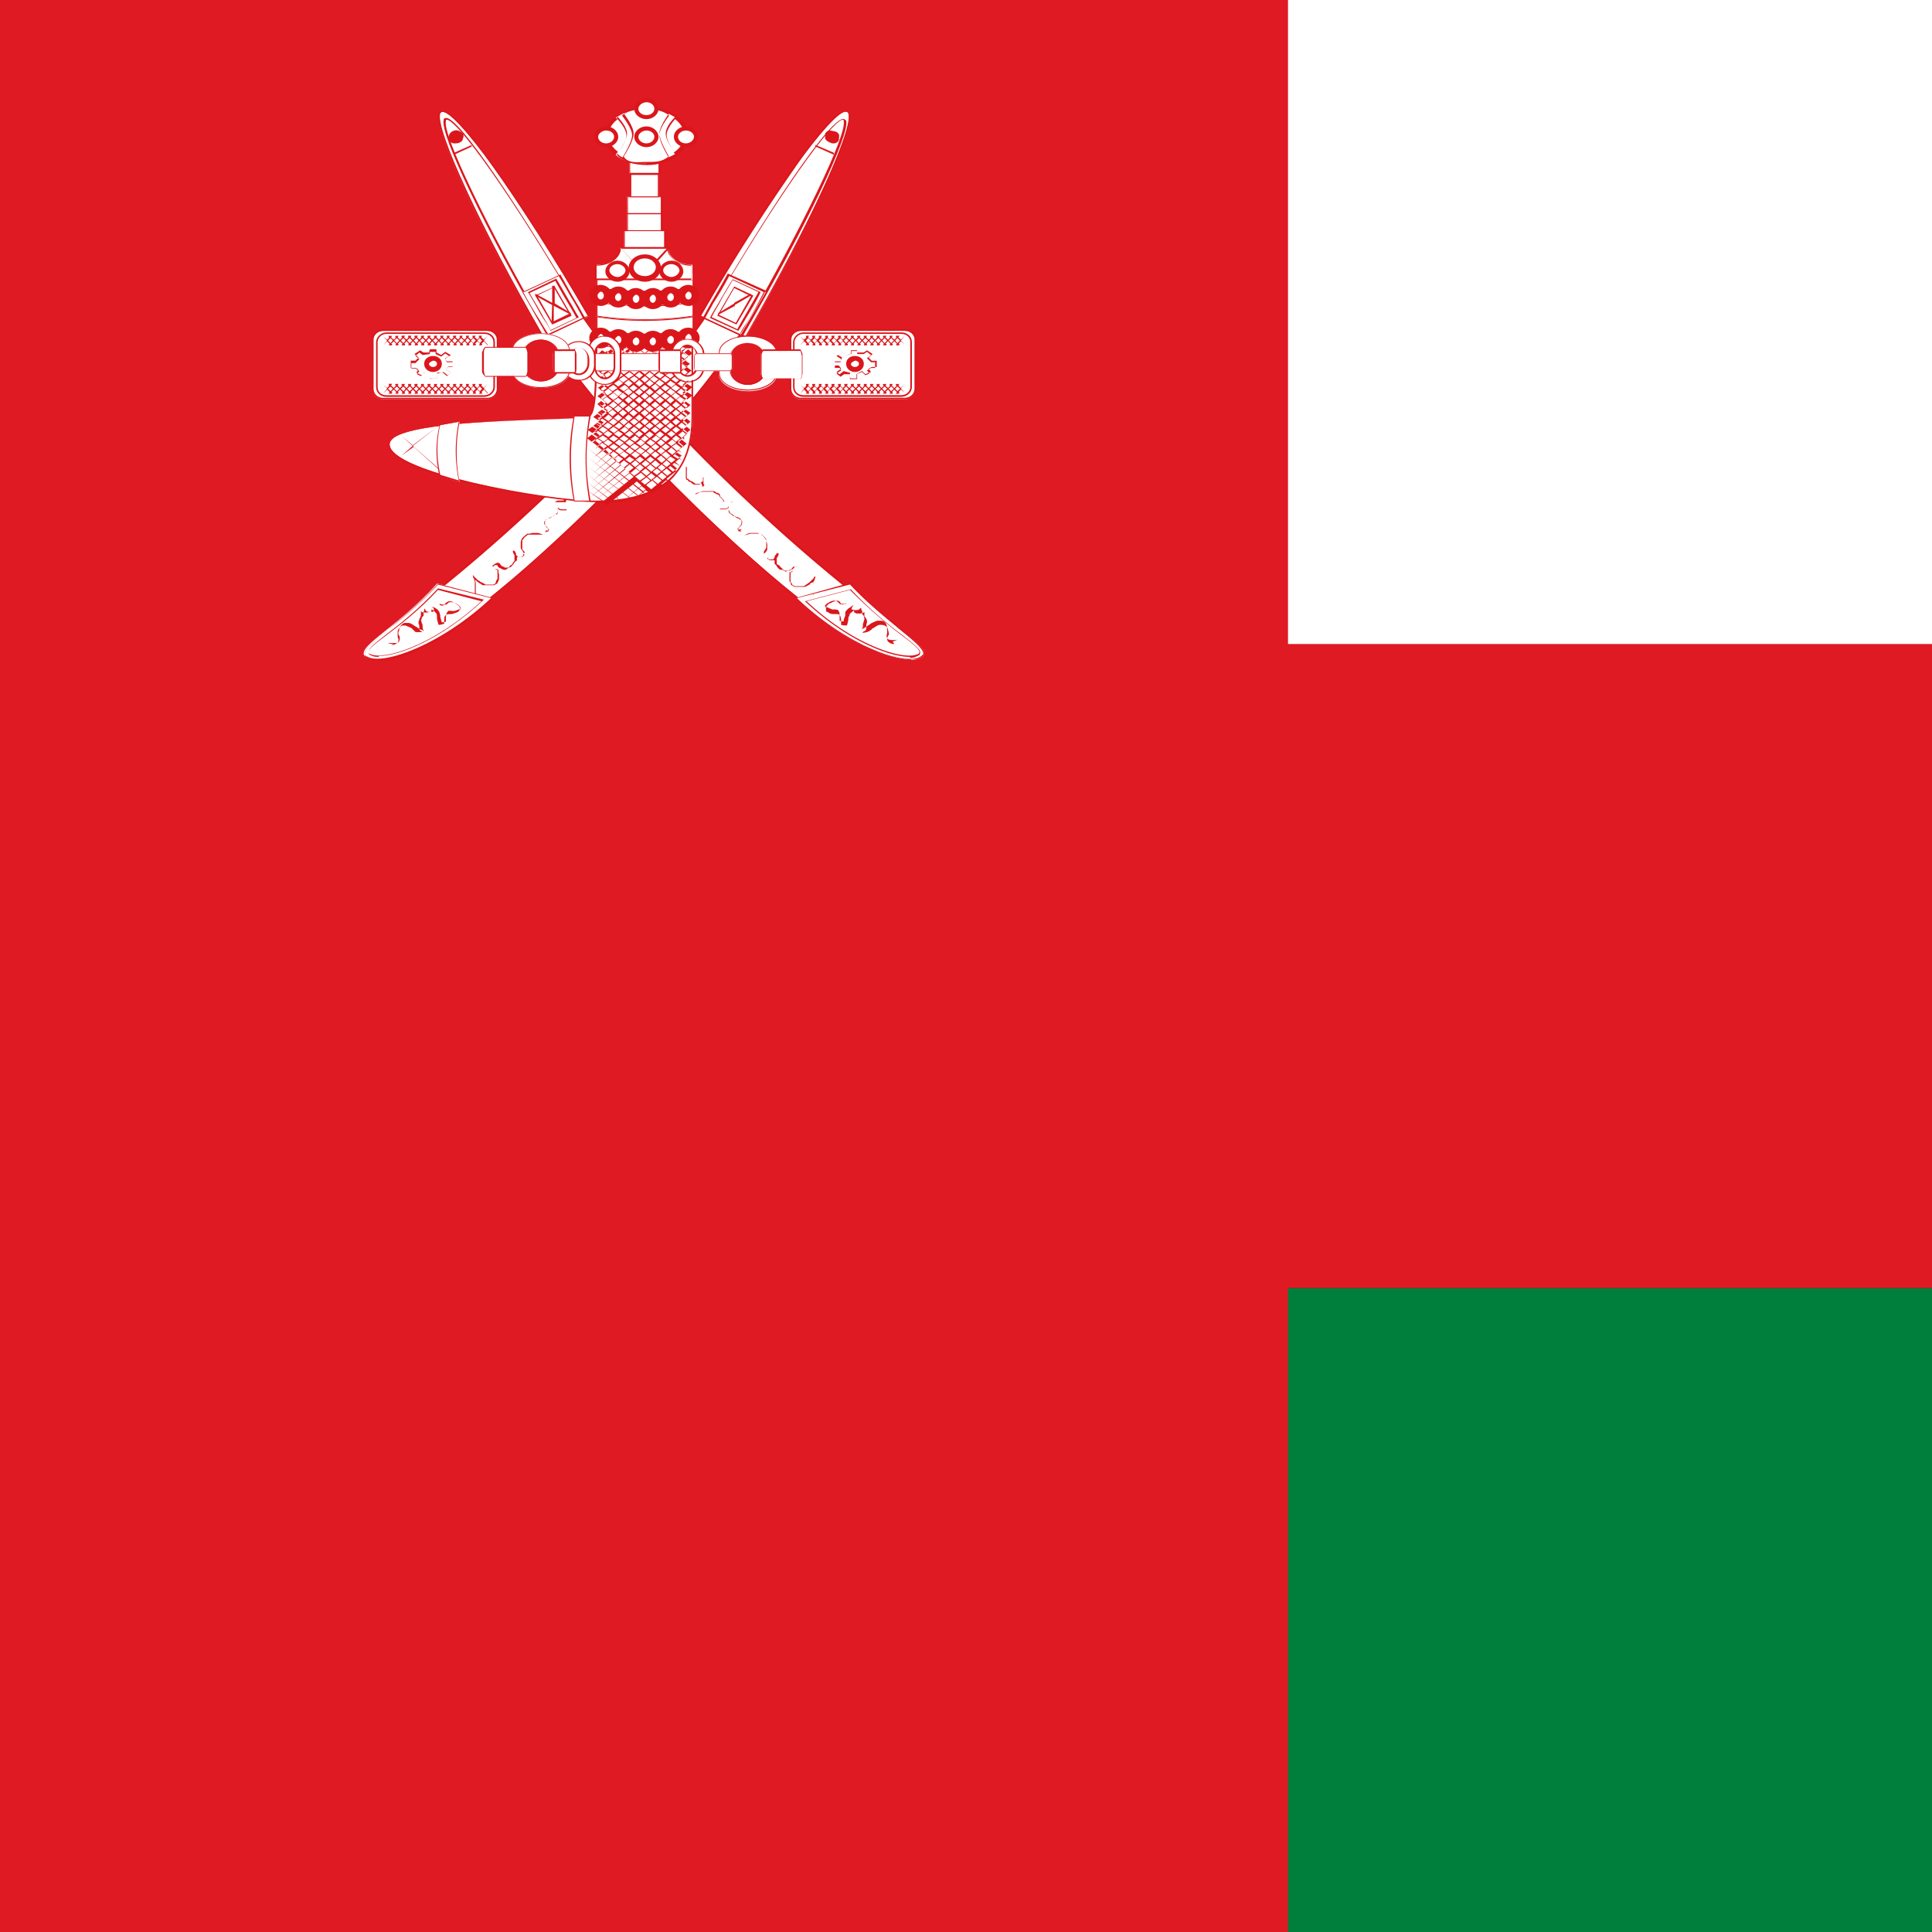 <svg xmlns="http://www.w3.org/2000/svg" width="24" height="24"><rect width="100%" height="100%" fill="#333333" stroke="none"/><path d="M0 16h24v8H0Zm0 0" style="stroke:none;fill-rule:nonzero;fill:#007e3c;fill-opacity:1"/><path d="M0 0h24v16H0Zm0 0" style="stroke:none;fill-rule:nonzero;fill:#df1a23;fill-opacity:1"/><path d="M0 0h24v8H0Zm0 0" style="stroke:none;fill-rule:nonzero;fill:#fff;fill-opacity:1"/><path d="M0 0h16v24H0Zm0 0" style="stroke:none;fill-rule:nonzero;fill:#df1a23;fill-opacity:1"/><path d="M4.762 4.11H6.05c.07 0 .129.05.129.12v.61c0 .07-.059.12-.13.12H4.763c-.07 0-.133-.05-.133-.12v-.61c0-.07.062-.12.133-.12m0 0" style="stroke:none;fill-rule:evenodd;fill:#fff;fill-opacity:1"/><path d="M6.05 4.96H4.763a.136.136 0 0 1-.14-.132v-.61c0-.07.058-.128.14-.128H6.05c.078 0 .14.058.14.129v.61c0 .07-.062.132-.14.132m-1.288-.85c-.07 0-.121.05-.121.109v.61c0 .062.05.112.12.112h1.29c.07 0 .12-.05.12-.113v-.61c0-.058-.05-.109-.12-.109Zm0 0" style="stroke:none;fill-rule:nonzero;fill:#db161b;fill-opacity:1"/><path d="M4.8 4.14h1.22c.07 0 .12.051.12.11v.559c0 .062-.05.113-.12.113H4.8c-.07 0-.12-.05-.12-.113V4.25c0-.059.05-.11.12-.11m0 0" style="stroke:none;fill-rule:evenodd;fill:#fff;fill-opacity:1"/><path d="M6.02 4.93H4.8c-.07 0-.128-.051-.128-.121V4.25c0-.059.058-.121.129-.121H6.02c.07 0 .128.05.128.121v.559c0 .062-.058.12-.128.12M4.8 4.148c-.062 0-.109.051-.109.102v.559c0 .062.047.101.11.101H6.02c.058 0 .109-.05.109-.101V4.25c0-.059-.05-.102-.11-.102Zm0 0" style="stroke:none;fill-rule:nonzero;fill:#db161b;fill-opacity:1"/><path d="M5.36 4.352h.07v.039l.058.03.051-.042.063.031-.051.031v.047h.078v.063h-.05l-.028.039.058.039-.05.043-.047-.043-.07.02v.062h-.083v-.05l-.078-.032-.043.043-.058-.031.03-.04-.038-.03h-.063v-.083h.051l.04-.047-.052-.043.063-.039.039.032h.07l.008-.04Zm0 0" style="stroke:none;fill-rule:evenodd;fill:#fff;fill-opacity:1"/><path d="M5.352 4.71v-.062l-.07-.027-.044.04-.066-.032.027-.04-.039-.019h-.058v-.09h.058l.04-.039-.052-.043.07-.046.044.027h.066l.012-.04h.082v.04l.058.031.051-.039.07.04-.062.038v.04h.082v.07H5.56l-.02.03.063.04-.051.043-.051-.043h-.07v.07h-.09Zm-.07-.089.07.027V4.7h.078v-.058l.082-.02.047.04.043-.032-.063-.04.031-.038h.051V4.5h-.07l-.02-.05.047-.028-.047-.031-.05.039-.07-.032v-.027H5.34v.027l-.09.012-.04-.031-.05.043.05.039-.05.05h-.05v.067h.05l.05.031-.03.04.05.023.04-.043Zm0 0" style="stroke:none;fill-rule:nonzero;fill:#db161b;fill-opacity:1"/><path d="M5.46 4.52c0-.04-.034-.07-.081-.07-.043 0-.078.03-.078.07 0 .039.035.07.078.07.047 0 .082-.031.082-.07m0 0" style="stroke:none;fill-rule:nonzero;fill:#fff;fill-opacity:1"/><path d="M5.379 4.621c-.059 0-.11-.043-.11-.101 0-.06.051-.098.11-.098.062 0 .11.039.11.098 0 .058-.048.101-.11.101m0-.14s-.05.019-.05.039.023.039.05.039c.031 0 .05-.02.05-.04 0-.019-.019-.039-.05-.039m0 0" style="stroke:none;fill-rule:nonzero;fill:#db161b;fill-opacity:1"/><path d="m4.871 4.18-.121.11m.2-.11-.122.11m.203-.11-.12.11m.198-.11-.12.11m.202-.11-.12.11m.199-.11-.122.11m.204-.11-.122.11m.2-.11-.121.11m.203-.11-.121.11m.199-.11-.121.11m.203-.11-.121.11m.199-.11-.121.11m-.2-.11-.12.11m.511-.11-.12.11m.198-.11-.117.11m.2-.11-.122.11m.2-.11-.118.11m0-.11.118.11m-.2-.11.121.11m-.199-.11.117.11m-.187-.11.117.11m-.2-.11.122.11m-.2-.11.122.11m-.203-.11.12.11m-.198-.11.12.11m-.202-.11.12.11m-.199-.11.122.11m-.204-.11.122.11m-.2-.11.121.11m.2-.11.12.11m-.523-.11.121.11m-.199-.11.121.11m-.203-.11.121.11m-.199-.11.121.11m0 .491-.121.11m.2-.11-.122.11m.203-.11-.12.11m.198-.11-.12.11m.202-.11-.12.11m.199-.11-.122.11m.204-.11-.122.11m.2-.11-.121.11m.203-.11-.121.11m.199-.11-.121.11m.203-.11-.121.11m.199-.11-.121.11m-.2-.11-.12.11m.511-.11-.12.11m.198-.11-.117.11m.2-.11-.122.11m.2-.11-.118.11m0-.11.118.11m-.2-.11.121.11m-.199-.11.117.11m-.187-.11.117.11m-.2-.11.122.11m-.2-.11.122.11m-.203-.11.12.11m-.198-.11.12.11m-.202-.11.12.11m-.199-.11.122.11m-.204-.11.122.11m-.2-.11.121.11m.2-.11.12.11m-.523-.11.121.11m-.199-.11.121.11m-.203-.11.121.11m-.199-.11.121.11" style="stroke:none;fill-rule:evenodd;fill:#fff;fill-opacity:1"/><path d="m6.059 4.89-.047-.05-.032.031h.008v.02H5.95l.012-.02-.031-.031-.032.031h.012v.02h-.039l.008-.02-.027-.031-.032.031h.008v.02H5.79l.012-.02-.031-.031-.032.031h.012v.02h-.04l.009-.02-.028-.031-.03.031h.01v.02h-.043l.013-.02-.032-.031-.03.031h.01v.02H5.55l.009-.02-.028-.031-.031.031h.012v.02h-.044l.012-.02-.03-.031-.028.031h.008v.02h-.04l.008-.02-.027-.031-.031.031h.012v.02h-.044l.012-.02-.03-.031-.028.031h.008v.02h-.04l.008-.02-.027-.031-.031.031h.011v.02h-.043l.012-.02-.031-.031-.027.031h.007v.02H5.07l.008-.02-.027-.031-.031.031h.011v.02h-.043L5 4.87l-.031-.031-.028.031h.008v.02H4.91l.012-.02-.031-.031-.032.031h.012v.02h-.043l.012-.02-.031-.031-.047.05.047-.062-.047-.047.047.04.03-.032h-.01v-.02h.043l-.013.02.032.031.03-.03h-.01v-.02h.039l-.009.02.028.03L5 4.79h-.012v-.02h.044l-.012.02.03.03.028-.03H5.07v-.02h.04l-.008.02.027.03.031-.03h-.012v-.02h.044l-.012.02.03.03.028-.03H5.23v-.02h.04l-.008.02.027.03.031-.03H5.31v-.02h.043l-.012.02.031.03.027-.03h-.007v-.02h.039l-.008.02.027.03.031-.03H5.47v-.02h.043l-.012.02.031.03.028-.03H5.55v-.02h.039l-.012.02.031.03.032-.03h-.012v-.02h.043l-.012.02.031.03.028-.03H5.71v-.02h.039l-.012.02.032.03.03-.03h-.01v-.02h.039l-.009.02.032.03.027-.03H5.87v-.02h.04l-.013.02.032.03.03-.03h-.01v-.02h.039l-.009.02.032.03.047-.05-.047.058.047.05ZM4.98 4.829l.032.031.027-.03-.027-.028Zm-.16 0 .032.031.027-.03-.027-.028Zm.078 0 .032.031.03-.03-.03-.028Zm.243 0 .03.031.028-.03-.027-.028Zm-.082 0 .03.031.032-.03L5.09 4.8Zm.64 0 .031.031.032-.03L5.73 4.8Zm-.32 0 .031.031.031-.03-.03-.028Zm.402 0 .028.031.03-.03-.03-.028Zm-.48 0 .027.031.031-.03-.03-.028Zm.629 0 .03.031.028-.03-.027-.028Zm-.309 0 .027.031.032-.03-.032-.028Zm-.082 0 .031.031.032-.03L5.57 4.8Zm-.078 0 .027.031.032-.03-.032-.028Zm.39 0 .028.031.031-.03L5.88 4.8Zm-.632 0 .031.031.031-.03L5.25 4.8Zm.84-.539-.047-.05-.032.03h.008v.02H5.95l.012-.02-.031-.03-.032.03h.012v.02h-.039l.008-.02-.027-.03-.032.03h.008v.02H5.79l.012-.02-.031-.03-.032.03h.012v.02h-.04l.009-.02-.028-.03-.03.03h.01v.02h-.043l.013-.02-.032-.03-.03.03h.01v.02H5.55l.009-.02-.028-.03-.031.03h.012v.02h-.044l.012-.02-.03-.03-.028.03h.008v.02h-.04l.008-.02-.027-.03-.031.03h.012v.02h-.044l.012-.02-.03-.03-.028.03h.008v.02h-.04l.008-.02-.027-.03-.031.03h.011v.02h-.043l.012-.02-.031-.03-.027.03h.007v.02H5.07l.008-.02-.027-.03-.031.03h.011v.02h-.043L5 4.27l-.031-.03-.028.03h.008v.02H4.91l.012-.02-.031-.03-.032.03h.012v.02h-.043l.012-.02-.031-.03-.047.05.047-.059-.047-.05.047.039.03-.028h-.01v-.02h.043l-.013.02.032.028.03-.028h-.01v-.02h.039l-.009.02.028.028L5 4.19h-.012v-.02h.044l-.012.02.03.028.028-.028H5.07v-.02h.04l-.008.02.027.028.031-.028h-.012v-.02h.044l-.012.02.03.028.028-.028H5.23v-.02h.04l-.008.02.027.028.031-.028H5.31v-.02h.043l-.012.02.031.028.027-.028h-.007v-.02h.039l-.008.02.027.028.031-.028H5.47v-.02h.043l-.012.02.031.028.028-.028H5.55v-.02h.039l-.012.02.031.028.032-.028h-.012v-.02h.043l-.012.02.031.028.028-.028H5.71v-.02h.039l-.012.02.032.028.03-.028h-.01v-.02h.039l-.009.02.032.028.027-.028H5.87v-.02h.04l-.013.02.032.028.03-.028h-.01v-.02h.039l-.009.02.032.028.047-.047-.047.058.047.051ZM4.98 4.23l.032.032.027-.032-.027-.03Zm-.16 0 .032.032.027-.032-.027-.03Zm.078 0 .032.032.03-.032-.03-.03Zm.243 0 .03.032.028-.032-.027-.03Zm-.082 0 .03.032.032-.032-.031-.03Zm.64 0 .031.032.032-.032-.032-.03Zm-.32 0 .031.032.031-.032-.03-.03Zm.402 0 .028.032.03-.032-.03-.03Zm-.48 0 .027.032.031-.032-.03-.03Zm.629 0 .03.032.028-.032-.027-.03Zm-.309 0 .027.032.032-.032-.032-.03Zm-.082 0 .031.032.032-.032-.032-.03Zm-.078 0 .027.032.032-.032-.032-.03Zm.39 0 .028.032.031-.032-.031-.03Zm-.632 0 .031.032.031-.032-.031-.03Zm0 0" style="stroke:none;fill-rule:nonzero;fill:#db161b;fill-opacity:1"/><path d="M11.238 4.11H9.95c-.07 0-.129.05-.129.12v.61c0 .07.059.12.13.12h1.288c.07 0 .133-.05.133-.12v-.61c0-.07-.062-.12-.133-.12m0 0" style="stroke:none;fill-rule:evenodd;fill:#fff;fill-opacity:1"/><path d="M11.238 4.96H9.95c-.078 0-.14-.062-.14-.132v-.61c0-.07.062-.128.14-.128h1.29c.081 0 .14.058.14.129v.61c0 .07-.059.132-.14.132M9.95 4.11c-.07 0-.12.05-.12.109v.61c0 .062.05.112.12.112h1.29c.07 0 .12-.05.12-.113v-.61c0-.058-.05-.109-.12-.109Zm0 0" style="stroke:none;fill-rule:nonzero;fill:#db161b;fill-opacity:1"/><path d="M11.2 4.14H9.98c-.07 0-.12.051-.12.11v.559c0 .062.05.113.12.113h1.22c.07 0 .12-.05.12-.113V4.25c0-.059-.05-.11-.12-.11m0 0" style="stroke:none;fill-rule:evenodd;fill:#fff;fill-opacity:1"/><path d="M11.2 4.93H9.98c-.07 0-.128-.051-.128-.121V4.25c0-.059.058-.121.128-.121h1.22c.07 0 .128.05.128.121v.559c0 .062-.058.12-.129.12m-1.22-.782c-.058 0-.109.051-.109.102v.559c0 .062.05.101.11.101h1.218c.063 0 .11-.05.11-.101V4.25c0-.059-.047-.102-.11-.102Zm0 0" style="stroke:none;fill-rule:nonzero;fill:#db161b;fill-opacity:1"/><path d="M10.64 4.352h-.07v.039l-.058.03-.051-.042-.063.031.051.031v.047h-.078v.063h.05l.028.039-.058.039.05.043.047-.043.07.02v.062h.083v-.05l.078-.032.043.043.058-.031-.03-.04.038-.03h.063v-.083h-.051l-.04-.047.052-.043-.063-.039-.039.032h-.07l-.008-.04Zm0 0" style="stroke:none;fill-rule:evenodd;fill:#fff;fill-opacity:1"/><path d="M10.648 4.71h-.09v-.062h-.07l-.047.032-.05-.04.058-.038-.02-.032h-.058V4.5h.07l.008-.04-.058-.038.07-.043.05.043.06-.031v-.04h.077v.028h.082l.04-.027.07.046-.05.043.038.04h.063v.078h-.063l-.039.02.031.042-.07.027-.04-.039-.062.032Zm-.078-.01h.07v-.052l.07-.027.04.04.05-.02-.03-.04.05-.03h.051V4.5h-.05l-.051-.05.05-.04-.05-.039-.04.027h-.082V4.36h-.07v.032l-.066.03-.051-.042-.05.031.05.031-.02.047h-.07v.051h.05l.028.04-.058.042.039.027.05-.039.079.02v.062Zm0 0" style="stroke:none;fill-rule:nonzero;fill:#db161b;fill-opacity:1"/><path d="M10.7 4.52c0-.04-.036-.07-.079-.07-.047 0-.082.03-.082.07 0 .039.035.07.082.07.043 0 .078-.031.078-.07m0 0" style="stroke:none;fill-rule:nonzero;fill:#fff;fill-opacity:1"/><path d="M10.621 4.621c-.062 0-.11-.043-.11-.101 0-.06.048-.098.11-.098.059 0 .11.039.11.098 0 .058-.051.101-.11.101m0-.14s-.05.019-.05.039.019.039.05.039c.027 0 .05-.02.05-.04 0-.019-.023-.039-.05-.039m0 0" style="stroke:none;fill-rule:nonzero;fill:#db161b;fill-opacity:1"/><path d="m11.129 4.18.121.11m-.2-.11.122.11m-.203-.11.12.11m-.198-.11.12.11m-.202-.11.12.11m-.199-.11.122.11m-.204-.11.122.11m-.2-.11.121.11m-.203-.11.121.11m-.199-.11.121.11m-.191-.11.12.11m-.198-.11.117.11m.191-.11.121.11m-.511-.11.12.11m-.198-.11.117.11m-.2-.11.122.11m-.2-.11.118.11m0-.11-.118.11m.2-.11-.121.11m.199-.11-.117.11m.199-.11-.121.11m.191-.11-.121.11m.2-.11-.122.11m.203-.11-.12.11m.198-.11-.12.11m.202-.11-.12.11m.199-.11-.122.11m.204-.11-.122.11m.2-.11-.121.11m-.2-.11-.12.11m.523-.11-.121.11m.199-.11-.121.11m.203-.11-.121.11m.199-.11-.121.11m0 .491.121.11m-.2-.11.122.11m-.203-.11.12.11m-.198-.11.12.11m-.202-.11.12.11m-.199-.11.122.11m-.204-.11.122.11m-.2-.11.121.11m-.203-.11.121.11m-.199-.11.121.11m-.191-.11.12.11m-.198-.11.117.11m.191-.11.121.11m-.511-.11.12.11m-.198-.11.117.11m-.2-.11.122.11m-.2-.11.118.11m0-.11-.118.11m.2-.11-.121.11m.199-.11-.117.11m.199-.11-.121.11m.191-.11-.121.11m.2-.11-.122.11m.203-.11-.12.11m.198-.11-.12.11m.202-.11-.12.11m.199-.11-.122.11m.204-.11-.122.11m.2-.11-.121.11m-.2-.11-.12.11m.523-.11-.121.11m.199-.11-.121.11m.203-.11-.121.11m.199-.11-.121.11" style="stroke:none;fill-rule:evenodd;fill:#fff;fill-opacity:1"/><path d="M10.05 4.89h-.039l.009-.019-.032-.031-.047.05.047-.062-.047-.047.047.04.032-.032h-.008v-.02h.039l-.012.02.031.031.032-.03h-.012v-.02h.039l-.008.02.027.03.032-.03h-.008v-.02h.039l-.012.02.031.03.032-.03h-.012v-.02h.04l-.009.02.028.03.03-.03h-.01v-.02h.043l-.013.02.032.03.03-.03h-.01v-.02h.039l-.009.02.028.03.031-.03h-.012v-.02h.044l-.012.02.03.03.028-.03h-.008v-.02h.04l-.008.02.027.03.031-.03h-.012v-.02h.044l-.012.02.03.03.028-.03h-.008v-.02h.04l-.008.02.027.03.031-.03h-.011v-.02h.043l-.012.02.031.03.027-.03h-.007v-.02h.039l-.008.02.027.03.031-.03h-.011v-.02h.043L11 4.79l.031.03.028-.03h-.008v-.02h.039l-.012.02.031.03.032-.03h-.012v-.02h.043l-.012.02.031.03.047-.05-.047.058.047.05-.047-.038-.03.031h.01v.02h-.043l.013-.02-.032-.031-.03.031h.01v.02h-.039l.009-.02-.028-.031L11 4.87h.012v.02h-.044l.012-.02-.03-.031-.028.031h.008v.02h-.04l.008-.02-.027-.031-.031.031h.012v.02h-.044l.012-.02-.03-.031-.028.031h.008v.02h-.04l.008-.02-.027-.031-.031.031h.011v.02h-.043l.012-.02-.031-.031-.027.031h.007v.02h-.039l.008-.02-.027-.031-.031.031h.011v.02h-.043l.012-.02-.031-.031-.028.031h.008v.02h-.039l.012-.02-.031-.031-.032.031h.012v.02h-.043l.012-.02-.031-.031-.028.031h.008v.02h-.039l.012-.02-.032-.031-.03.031h.01v.02h-.039l.009-.02-.032-.031-.027.031h.008v.02h-.04l.013-.02-.032-.031-.03.031h.01zm.99-.062.03.031.032-.03-.032-.028Zm-.08 0 .028.031.032-.03-.032-.028Zm.161 0 .027.031.032-.03-.032-.028Zm-.242 0 .031.031.031-.03-.03-.028Zm-.078 0 .027.031.031-.03-.03-.028Zm-.16 0 .03.031.028-.03-.027-.028Zm-.16 0 .03.031.028-.03-.027-.028Zm-.31 0 .028.031.031-.03-.03-.028Zm-.081 0 .031.031.027-.03-.027-.028Zm.469 0 .03.031.032-.03-.031-.028Zm-.547 0 .027.031.031-.03-.03-.028Zm.707 0 .031.031.031-.03-.031-.028Zm-.309 0 .031.031.028-.03-.028-.028Zm-.082 0 .031.031.032-.03-.032-.028Zm-.078 0 .031.031.028-.03-.028-.028Zm-.2-.539h-.039l.009-.02-.032-.03-.047.05.047-.059-.047-.05.047.039.032-.028h-.008v-.02h.039l-.012.02.031.028.032-.028h-.012v-.02h.039l-.008.02.027.028.032-.028h-.008v-.02h.039l-.012.02.031.028.032-.028h-.012v-.02h.04l-.009.02.028.028.03-.028h-.01v-.02h.043l-.013.02.032.028.03-.028h-.01v-.02h.039l-.009.02.028.028.031-.028h-.012v-.02h.044l-.012.02.03.028.028-.028h-.008v-.02h.04l-.008.02.027.028.031-.028h-.012v-.02h.044l-.012.02.03.028.028-.028h-.008v-.02h.04l-.008.02.027.028.031-.028h-.011v-.02h.043l-.012.02.031.028.027-.028h-.007v-.02h.039l-.008.02.027.028.031-.028h-.011v-.02h.043l-.012.02.031.028.028-.028h-.008v-.02h.039l-.012.02.031.028.032-.028h-.012v-.02h.043l-.012.02.031.028.047-.047-.047.058.047.051-.047-.043-.03.032h.01v.02h-.043l.013-.02-.032-.032-.03.032h.01v.02h-.039l.009-.02-.028-.032L11 4.27h.012v.02h-.044l.012-.02-.03-.032-.028.032h.008v.02h-.04l.008-.02-.027-.032-.031.032h.012v.02h-.044l.012-.02-.03-.032-.028.032h.008v.02h-.04l.008-.02-.027-.032-.031.032h.011v.02h-.043l.012-.02-.031-.032-.027.032h.007v.02h-.039l.008-.02-.027-.032-.031.032h.011v.02h-.043l.012-.02-.031-.032-.028.032h.008v.02h-.039l.012-.02-.031-.032-.032.032h.012v.02h-.043l.012-.02-.031-.032-.028.032h.008v.02h-.039l.012-.02-.032-.032-.03.032h.01v.02h-.039l.009-.02-.032-.032-.027.032h.008v.02h-.04l.013-.02-.032-.032-.03.032h.01zm.99-.059.03.032.032-.032-.032-.03Zm-.08 0 .028.032.032-.032-.032-.03Zm.161 0 .027.032.032-.032-.032-.03Zm-.242 0 .031.032.031-.032-.03-.03Zm-.078 0 .027.032.031-.032-.03-.03Zm-.16 0 .03.032.028-.032-.027-.03Zm-.16 0 .03.032.028-.032-.027-.03Zm-.31 0 .028.032.031-.032-.03-.03Zm-.081 0 .031.032.027-.032-.027-.03Zm.469 0 .03.032.032-.032-.031-.03Zm-.547 0 .027.032.031-.032-.03-.03Zm.707 0 .031.032.031-.032-.031-.03Zm-.309 0 .031.032.028-.032-.028-.03Zm-.082 0 .031.032.032-.032-.032-.03Zm-.078 0 .031.032.028-.032-.028-.03Zm0 0" style="stroke:none;fill-rule:nonzero;fill:#db161b;fill-opacity:1"/><path d="M7.059 5.879C5.14 7.762 4.309 8 4.699 8.149c.39.152 1.621-.82 2.91-2.11C8.9 4.75 9.691 3.602 9.301 3.45c-.39-.148-.2.43-2.25 2.43Zm0 0" style="stroke:none;fill-rule:evenodd;fill:#fff;fill-opacity:1"/><path d="M4.79 8.18s-.071 0-.099-.02c-.062-.02-.09-.05-.101-.09-.012-.09.14-.21.48-.468.399-.313 1.07-.84 1.98-1.73 1.11-1.083 1.56-1.75 1.81-2.11.21-.301.269-.39.449-.32.05.019.09.058.101.117.07.351-.648 1.351-1.789 2.492-.672.668-1.293 1.219-1.8 1.597C5.34 8 5 8.18 4.788 8.18M9.21 3.44c-.1 0-.17.09-.331.34-.238.36-.7 1.028-1.809 2.11-.91.89-1.582 1.418-1.98 1.73-.309.238-.48.379-.469.45 0 .03.027.05.09.07.348.14 1.488-.692 2.898-2.11C8.75 4.891 9.461 3.898 9.391 3.56c-.012-.047-.04-.09-.09-.098a.4.4 0 0 0-.102-.02Zm0 0" style="stroke:none;fill-rule:nonzero;fill:#db161b;fill-opacity:1"/><path d="m5.441 7.25.668.18c-.629.601-1.347.851-1.55.742-.2-.113.363-.352.87-.922Zm0 0" style="stroke:none;fill-rule:evenodd;fill:#fff;fill-opacity:1"/><path d="M4.691 8.2c-.05 0-.09 0-.12-.02-.032-.008-.04-.032-.04-.051 0-.07.11-.16.29-.309.167-.14.398-.32.62-.57l.688.18c-.29.28-.617.511-.938.648a1.2 1.2 0 0 1-.492.133Zm.75-.938c-.222.238-.453.43-.62.558-.173.14-.29.239-.29.301 0 .02.008.027.04.04.19.1.898-.141 1.53-.731Zm0 0" style="stroke:none;fill-rule:nonzero;fill:#db161b;fill-opacity:1"/><path d="M5.441 7.32 6 7.46c-.621.58-1.23.74-1.39.669s.331-.27.831-.809m0 0" style="stroke:none;fill-rule:evenodd;fill:#fff;fill-opacity:1"/><path d="M4.7 8.16s-.071 0-.09-.02c-.02 0-.032-.019-.032-.038 0-.051.082-.114.223-.223.168-.129.398-.309.64-.57l.57.14c-.53.5-1.062.7-1.3.7Zm.741-.832c-.242.262-.472.434-.64.563-.13.097-.223.168-.223.21 0 .008 0 .02.031.028.16.07.762-.098 1.371-.66Zm0 0" style="stroke:none;fill-rule:nonzero;fill:#db161b;fill-opacity:1"/><path d="M4.89 8s-.05 0-.07-.012h.078c.032 0 .051 0 .063-.027.008-.031.008-.031 0-.063-.02-.02-.012-.046 0-.078 0-.03.02-.05.039-.07.012-.012.031-.012.059-.012h.011c.032 0 .059.024.09.043 0 0 .02.008.031.02 0 0 .02.008.028.02.02 0 .031.007.05.019a.1.1 0 0 1-.019-.04v-.019s0-.031-.012-.043c0 0 0-.02-.008-.027 0 0 .008-.02.008-.031 0-.008.012-.02.024-.032v-.027c0-.012 0-.02.008-.043v-.02l.011.012c.008.02.02.032.059.032.031 0 .039 0 .05-.012 0-.031 0-.04-.03-.05 0 0 .038 0 .038.01a.1.1 0 0 1 .051.04c.012.012.012.031.02.05v.02s.011.05.02.07c.03 0 .042 0 .05-.011v-.047s0-.05.02-.07c.011-.024.03-.012.062-.012h.008c.031 0 .05-.012.07-.02h.02v-.03a.2.2 0 0 0-.047-.04s-.031-.02-.07-.02c-.032 0-.032.008-.043.02l-.02.012s-.059 0-.078-.012v-.031.043c.008.008.039.02.059 0L5.53 7.5c.008-.012.02-.02.047-.031.043 0 .05.011.07.02 0 0 .043.023.063.05 0 .012.008.031 0 .04 0 0-.012.01-.02.023a1 1 0 0 1-.082.027h-.02c-.019 0-.038 0-.05.012-.02.02-.02.03-.02.058v.051c-.019 0-.03.012-.07.012 0 0-.02-.063-.02-.082v-.02c0-.02 0-.039-.019-.05a.1.1 0 0 0-.05-.04v.032h-.008c-.024 0-.032.007-.063.007-.027 0-.05 0-.059-.02v.059l-.02.043s0 .02-.01.028v.02c0 .011.01.023.01.042v.02c0 .02 0 .027.02.039 0 0 .008.012.032.012h-.09c-.012 0-.024-.012-.031-.024 0 0-.02-.008-.02-.02-.031-.019-.062-.027-.082-.038h-.008c-.02 0-.043 0-.05.011 0 0-.032.028-.04.059v.07c.008.031.02.04 0 .07a.1.1 0 0 1-.07.032H4.86Zm1.02-.621h-.012V7.25q.002-.028-.007-.04s0-.03-.012-.03c0 0 0-.02-.008-.032h.008s.012.012.02.024a717.052 717.052 0 0 0 .043.04c.007-.001.019.007.027.018 0 0 .011 0 .02.008 0 0 .03.012.042.024h.097c.013 0 .02-.012.032-.024V7.23c0-.011.012-.03.02-.039v-.113h-.008s-.012 0-.024-.008h.024q.001-.002.02.008v.024s0 .02.007.027v.062s-.008.04-.02.047v.012h-.007s-.024.012-.031.02H6.02c-.02 0-.032 0-.051-.02 0 0-.008 0-.02-.012 0 0-.02-.008-.027-.02 0 0-.012-.007-.024-.019 0 0 .012.031.012.051v.11Zm.371-.3s-.031 0-.043-.009c0 0-.008 0-.02-.011q0 .002-.019-.008s-.02-.012-.02-.031h-.03s-.02.011-.02.02H6.12v-.02h.008S6.149 7 6.16 7q.02-.018.05 0c0 .012.02.02.02.031q.001-.002.02.008s.012 0 .02.012h.03c.009 0 .02 0 .028-.012 0 0 .012-.02.024-.02 0 0 .02-.019.02-.03q0-.002.019-.02v-.07s0-.008-.012-.02c0 0 0-.008-.008-.02V6.84c.008 0 .02 0 .027.012 0 0 .012.02.012.027v.012s.012.02.02.02v.01h.031c.02 0 .02 0 .039-.023v-.007s0-.012.012-.012v.019c-.024.024-.024.024-.051.024h-.039V6.91v.05l-.024.02s-.02.02-.02.032c0 0-.019.008-.019.02 0 0-.02.019-.039.019Zm.23-.208s-.011 0-.011-.012c-.012-.02-.02-.03-.031-.05v-.047c0-.024 0-.043.011-.063 0-.008.02-.027.032-.039 0 0 .027-.02.039-.031h.02c.007 0 .019 0 .038-.008h.07c.02 0 .06.02.071.02h-.192a.2.2 0 0 1-.038.03c-.008.009-.02.028-.032.04v.098c0 .02.012.03.032.05Zm.278-.27H6.77l.011-.011h.039v-.012s-.02-.02-.03-.039c-.02-.008-.02-.027-.02-.05V6.48s0-.02.02-.03c.01 0 .03-.009.038-.02 0 0 .031-.008.043-.02.008 0 .02-.012.027-.02h.024V6.38s.008-.008.008-.027V6.3c.011.02.02.02.039.027h.07v.012h-.07c-.02 0-.028-.012-.04-.02v.02c0 .02 0 .031-.019.039v.012s-.012 0-.02.007c0 0-.019.012-.03.024-.008 0-.032.02-.04.02 0 0-.03.007-.039.019 0 0-.011.008-.02.02v.007c0 .024 0 .032.02.043 0 .02.02.028.028.04v.007s.011.024 0 .024l-.02.007h-.02Zm.242-.363H6.89s.02-.008.032-.02H7l.012-.019.02-.02.019-.019c0-.02.02-.031.027-.039 0 0 .012 0 .024-.012 0 0 .02 0 .027-.02 0 0 .043-.01.07-.01h.07s.051.01.07.023c0 0 .02 0 .02.007v.012h-.007s-.012 0-.024-.012c-.02 0-.027-.007-.058-.02h-.13l-.03.02s-.02 0-.02.012c-.012 0-.02.02-.031.027 0 0-.008.012-.02.024l-.02.02c0 .007 0 .019-.007.019h.019s.008 0 0 .008Zm.239-.187h-.008v-.012c0-.008.008-.02.008-.039v-.04h.011V6s.008 0 .02.012l.02.02h.05c.02 0 .04-.02.05-.032.02 0 .028-.012.04-.031.008 0 .008 0 .02-.02v-.14h.007v.132c0 .008 0 .02-.02.028-.007.02-.019.02-.038.031-.008 0-.032.02-.051.031H7.32s-.02-.011-.02-.02c0 .02 0 .028-.019.04Zm0 0" style="stroke:none;fill-rule:nonzero;fill:#db161b;fill-opacity:1"/><path d="M9.262 4.191c.847-1.472 1.418-2.73 1.258-2.8S9.55 2.46 8.69 3.93l.559.261Zm0 0" style="stroke:none;fill-rule:evenodd;fill:#fff;fill-opacity:1"/><path d="m9.262 4.2-.582-.27c.761-1.32 1.66-2.64 1.84-2.551.011 0 .02.02.03.031.071.211-.491 1.399-1.288 2.781Zm-.551-.278.55.25c.778-1.352 1.34-2.563 1.278-2.762 0-.012 0-.02-.02-.02-.097-.05-.519.508-.64.688A25 25 0 0 0 8.71 3.922m0 0" style="stroke:none;fill-rule:nonzero;fill:#db161b;fill-opacity:1"/><path d="M9.2 4.16c.82-1.422 1.39-2.62 1.269-2.68-.117-.058-.89 1.051-1.719 2.47" style="stroke:none;fill-rule:evenodd;fill:#fff;fill-opacity:1"/><path d="M9.21 4.16H9.2c.769-1.34 1.331-2.5 1.28-2.66v-.012c-.109-.047-.82.934-1.71 2.473h-.008C9.5 2.68 10.34 1.41 10.488 1.48c0 0 .012.007.024.019.047.172-.5 1.32-1.282 2.672Zm0 0" style="stroke:none;fill-rule:nonzero;fill:#db161b;fill-opacity:1"/><path d="M9.059 3.422c-.098.168-.207.36-.309.527l.45.211c.1-.18.222-.37.312-.531Zm0 0" style="stroke:none;fill-rule:evenodd;fill:#fff;fill-opacity:1"/><path d="m9.2 4.172-.47-.223c.04-.07.07-.129.11-.199.07-.121.14-.238.2-.352l.472.211a4 4 0 0 1-.203.352c-.04.059-.07.129-.11.187Zm-.438-.223.43.2c.027-.06.07-.118.109-.18.07-.11.129-.23.187-.34l-.43-.2c-.058.11-.128.231-.199.34-.03.06-.07.122-.097.18m0 0" style="stroke:none;fill-rule:nonzero;fill:#db161b;fill-opacity:1"/><path d="M9.102 3.48c-.102.168-.172.29-.274.47l.344.16c.098-.18.18-.301.27-.47Zm0 0" style="stroke:none;fill-rule:evenodd;fill:#fff;fill-opacity:1"/><path d="m9.172 4.11-.352-.16c.032-.071.07-.122.102-.18.058-.098.11-.192.18-.301l.347.16c-.058.121-.12.223-.18.32-.03.051-.058.102-.097.16M8.84 3.94l.32.149a3 3 0 0 1 .09-.16l.172-.301-.32-.149c-.063.11-.122.2-.172.301a2 2 0 0 0-.09.16m0 0" style="stroke:none;fill-rule:nonzero;fill:#db161b;fill-opacity:1"/><path d="m9.34 3.672-.23-.102-.2.352.23.098Zm0 0" style="stroke:none;fill-rule:nonzero;fill:#fff;fill-opacity:1"/><path d="m9.148 4.031-.238-.11.211-.362.238.113Zm-.218-.12.21.1.188-.331-.207-.102Zm0 0" style="stroke:none;fill-rule:nonzero;fill:#db161b;fill-opacity:1"/><path d="m9.34 3.672-.43.238m.23.102-.03-.453m1.25-1.649-.231-.101" style="stroke:none;fill-rule:evenodd;fill:#fff;fill-opacity:1"/><path d="M9.129 4.012V3.8l-.207.11v-.02l.2-.121v-.22.212l.206-.114v.024l-.2.117Zm1.23-2.09-.23-.102V1.8l.23.098ZM10.422 1.676c-.008-.031-.047-.051-.082-.043-.04.008-.063.043-.055.074s.043.05.082.043c.035-.008.063-.043.055-.074m0 0" style="stroke:none;fill-rule:nonzero;fill:#db161b;fill-opacity:1"/><path d="M10.34 1.781s-.078-.02-.09-.062V1.66c.012-.02.031-.039.059-.039 0 0 .101.008.113.059v.058c-.012.024-.031.043-.063.043zm0-.12s-.02 0-.031.019v.02c0 .019.03.03.05.019.012 0 .02 0 .032-.02v-.02c0-.019-.032-.03-.051-.019m0 0" style="stroke:none;fill-rule:nonzero;fill:#db161b;fill-opacity:1"/><path d="M8.941 5.879c1.918 1.883 2.75 2.121 2.36 2.27-.39.152-1.621-.82-2.91-2.11C7.1 4.75 6.309 3.602 6.699 3.45c.39-.148.2.43 2.25 2.43Zm0 0" style="stroke:none;fill-rule:evenodd;fill:#fff;fill-opacity:1"/><path d="M11.21 8.18c-.21 0-.55-.18-1.03-.532-.508-.378-1.13-.93-1.801-1.597-1.14-1.14-1.86-2.14-1.79-2.492a.16.16 0 0 1 .102-.118c.18-.07.25.02.45.32.238.36.699 1.02 1.808 2.11.91.89 1.582 1.418 1.98 1.73.34.258.493.387.481.47 0 .038-.039.058-.101.09a.24.24 0 0 1-.098.019M6.79 3.44s-.06 0-.099.02q-.077.028-.09.098c-.07.34.649 1.332 1.778 2.472 1.312 1.309 2.39 2.117 2.82 2.117q.048.002.09-.007c.05-.02.082-.04.09-.07.012-.071-.16-.212-.469-.45-.398-.312-1.07-.84-1.98-1.73C7.82 4.8 7.37 4.14 7.12 3.78c-.172-.242-.23-.34-.332-.34m0 0" style="stroke:none;fill-rule:nonzero;fill:#db161b;fill-opacity:1"/><path d="m10.559 7.25-.668.18c.629.601 1.347.851 1.55.742.2-.113-.363-.352-.87-.922Zm0 0" style="stroke:none;fill-rule:evenodd;fill:#fff;fill-opacity:1"/><path d="M11.309 8.2c-.118 0-.297-.052-.489-.13a3.6 3.6 0 0 1-.941-.64l.691-.192c.22.25.45.434.621.57.18.153.297.243.29.313 0 .02-.02.04-.04.05-.03.02-.07.02-.12.02Zm-1.41-.77c.632.601 1.34.84 1.53.73.02-.012.04-.031.04-.039 0-.062-.117-.16-.29-.3-.167-.141-.398-.321-.62-.56Zm0 0" style="stroke:none;fill-rule:nonzero;fill:#db161b;fill-opacity:1"/><path d="M10.559 7.32 10 7.46c.621.58 1.23.74 1.39.669s-.331-.27-.831-.809m0 0" style="stroke:none;fill-rule:evenodd;fill:#fff;fill-opacity:1"/><path d="M11.3 8.16c-.241 0-.769-.191-1.3-.691l.57-.149c.239.258.47.442.64.57.142.11.231.18.22.22q.002.027-.032.038a.17.17 0 0 1-.09.024Zm-1.28-.691c.609.57 1.218.73 1.37.66.02 0 .032-.02.032-.027 0-.043-.094-.114-.223-.211a6 6 0 0 1-.64-.563Zm0 0" style="stroke:none;fill-rule:nonzero;fill:#db161b;fill-opacity:1"/><path d="M11.11 8h-.008a.1.1 0 0 1-.07-.031c-.02-.028-.012-.04 0-.07.019-.02.007-.04 0-.07 0-.028-.02-.048-.044-.06 0 0-.027-.007-.047-.007h-.011c-.02 0-.051.02-.078.039 0 0-.024.008-.024.02 0 0-.02.007-.027.019-.031.012-.051.02-.09.02 0 0 .02-.02.027-.02.012 0 .024-.02.024-.04v-.019c0-.02 0-.031.008-.043v-.02s0-.019-.008-.027c0-.011-.012-.02-.024-.03v-.059a.1.1 0 0 1-.058.02c-.032 0-.051 0-.059-.013h-.012v-.03s-.03.03-.05.042a.2.2 0 0 1-.02.05v.02s-.008.059-.02.079c-.03 0-.039 0-.07-.008V7.71s0-.05-.02-.07c-.007-.012-.03-.012-.05-.012h-.02a.1.1 0 0 1-.078-.027c-.011 0-.02 0-.02-.024V7.54c.02-.027.028-.039.06-.05 0 0 .038-.02.07-.028.03 0 .039.008.05.027l.008.012h.063v-.039.027c-.024.024-.051.024-.082.012 0 0-.008-.012-.02-.02 0 0-.02-.02-.039-.02a.13.13 0 0 0-.07.02s-.04.02-.051.04v.02h.02s.039.019.07.03h.012q.04-.002.058.008c.02.024.02.043.02.07v.063c.02 0 .03.008.05.008 0-.02.008-.047.02-.07v-.02c0-.02 0-.04.02-.05.011-.02.03-.028.05-.04 0-.008.032-.02.04-.027 0 0-.032.027-.032.058.024 0 .024.008.05.008.044 0 .044-.008.063-.027h.008c0 .02 0 .027.012.039v.031c0 .008.008.02.02.027 0 0 0 .024.007.032q.002.016-.008.03s0 .02-.011.04v.02c0 .02 0 .03-.02.039.02 0 .031 0 .051-.02q.016-.001.031-.02s.02-.007.028-.019a.4.4 0 0 1 .09-.04h.023c.027 0 .047 0 .058.009.02.011.032.031.04.07v.082c-.008.02-.008.027 0 .059q.016.018.058.02h.012c.02 0 .05 0 .07-.009l-.07.028Zm-1-.621h-.008v-.117c0-.024 0-.032.007-.043 0 0-.007.011-.02.02-.01 0-.019 0-.03.023 0 0-.008 0-.02.008 0 0-.027.02-.05.02H9.87s-.02-.009-.031-.02h-.012v-.008a.07.07 0 0 0-.02-.043v-.11s.012 0 .02-.007l.024-.012s-.012.02-.024.02H9.82v.1s0 .028.02.04v.012l.031.02h.098s.031 0 .043-.02c0 0 .008 0 .02-.012 0 0 .019-.012.027-.02l.02-.02s.01-.01.023-.019c0 0 .007-.02.02-.03h.007s0 .019-.008.03c0 0 0 .02-.012.028 0 0-.007.031-.007.05v.13Zm-.391-.3s-.028 0-.04-.009l-.019-.02-.02-.03S9.63 7.012 9.622 7v-.05.01H9.58s-.028 0-.048-.019V6.93h.008v.011c.012.008.012.008.04.008h.03v-.008s.012-.011.012-.02c0 0 0-.023.02-.03v-.012s.007-.008.03-.008v.02l-.01.02s0 .01-.013.019V7s0 .012.024.02c.008 0 .02.02.027.03 0 0 .012 0 .02.02 0 0 .02.02.043.02h.027s.012 0 .02-.012c0 0 .011 0 .02-.008q.002 0 .023-.03h.046s.024.01.024.019h.008-.008s-.012-.02-.024-.02h-.027c0 .012-.02.02-.02.031 0 0-.011 0-.023.008 0 0-.008 0-.02.012h-.007s-.02 0-.04.012Zm-.23-.208v-.02s.023-.03.03-.05V6.7c0-.009-.019-.02-.03-.04-.02 0-.028-.02-.04-.031h-.128s-.06.02-.071.02c0 0 .05-.028.07-.028h.07c.02 0 .032 0 .04.008h.02s.019.02.038.031v.012c.012.008.024.027.032.039 0 .02.011.039.011.059v.05c0 .02-.02.04-.031.051l-.012.008Zm-.278-.27h-.02c-.011 0-.02 0-.02-.011v-.02s.02-.02.028-.039c.012 0 .02-.02.02-.043V6.48s0-.011-.008-.02c-.012 0-.02-.01-.04-.019 0 0-.03-.011-.05-.03 0 0-.02 0-.031-.02 0 0-.012 0-.02-.012V6.37s-.011-.02-.02-.043v-.02s-.019.02-.038.02h-.07s0-.008.007-.008h.063c.02 0 .027-.011.039-.03v.05c0 .02 0 .02.008.031v.008h.02s.023.012.03.02c.012.011.032.023.04.023 0 0 .03.008.042.02.008 0 .02.019.02.027v.011c0 .02 0 .04-.02.051 0 .02-.02.028-.03.04v.007h.05s0 .012-.012.012h-.008Zm-.242-.363V6.23h.019l-.008-.02-.02-.019-.019-.02s-.011-.03-.03-.03c0 0-.013 0-.02-.012 0 0-.02 0-.032-.02h-.128s-.04 0-.06.02c0 0-.023 0-.023.012h-.007v-.012s.007 0 .02-.008c.019 0 .038-.012.07-.02h.14s.02.008.027.02c0 0 .024 0 .024.008.02 0 .02.02.027.043 0 0 .012.008.02.02 0 0 .011.007.02.019 0 0 0 .008.011.02h.109s-.02.007-.039 0H8.97Zm-.239-.187S8.72 6.02 8.71 6c0 0-.019.012-.019.02H8.63c-.02 0-.04-.02-.05-.032-.02 0-.028-.008-.04-.027-.02 0-.02-.02-.02-.031V5.8h.012v.129c0 .011 0 .02.02.02.008.019.02.019.039.03.012 0 .031.02.05.032h.051s.02-.012.02-.024c0 0 .008 0 .02-.008v-.05h.007v.058c0 .024 0 .024.012.043l-.012.008Zm0 0" style="stroke:none;fill-rule:nonzero;fill:#db161b;fill-opacity:1"/><path d="M6.738 4.191c-.847-1.472-1.418-2.73-1.258-2.8S6.45 2.46 7.31 3.93l-.559.261Zm0 0" style="stroke:none;fill-rule:evenodd;fill:#fff;fill-opacity:1"/><path d="M6.738 4.2C5.941 2.808 5.391 1.62 5.45 1.41q.001-.03.031-.031c.18-.078 1.079 1.23 1.84 2.543zM5.5 1.39h-.012l-.02.02c-.058.2.5 1.41 1.282 2.762l.55-.25C6.89 3.21 6.47 2.559 6.13 2.078c-.117-.168-.508-.687-.629-.687m0 0" style="stroke:none;fill-rule:nonzero;fill:#db161b;fill-opacity:1"/><path d="M6.8 4.16c-.82-1.422-1.39-2.62-1.269-2.68.117-.058.89 1.051 1.719 2.47" style="stroke:none;fill-rule:evenodd;fill:#fff;fill-opacity:1"/><path d="M6.79 4.16c-.778-1.351-1.33-2.5-1.278-2.672 0-.008 0-.02.02-.02.14-.07.988 1.212 1.73 2.481H7.25c-.89-1.527-1.602-2.508-1.71-2.46V1.5c-.052.16.51 1.328 1.28 2.66Zm0 0" style="stroke:none;fill-rule:nonzero;fill:#db161b;fill-opacity:1"/><path d="M6.941 3.422c.098.168.207.36.309.527l-.45.211c-.1-.18-.222-.37-.312-.531Zm0 0" style="stroke:none;fill-rule:evenodd;fill:#fff;fill-opacity:1"/><path d="M6.8 4.172c-.038-.07-.07-.133-.109-.192l-.203-.351.473-.219c.07.121.129.238.2.352.038.058.07.129.109.187zm-.3-.543c.059.11.129.23.2.34.038.062.07.12.109.18l.43-.2c-.028-.058-.067-.12-.098-.18-.07-.109-.13-.23-.2-.34l-.43.2Zm0 0" style="stroke:none;fill-rule:nonzero;fill:#db161b;fill-opacity:1"/><path d="M6.898 3.48c.102.168.172.29.274.47l-.344.16c-.098-.18-.18-.301-.27-.47Zm0 0" style="stroke:none;fill-rule:evenodd;fill:#fff;fill-opacity:1"/><path d="M6.84 4.11c-.031-.07-.07-.122-.102-.169-.058-.101-.11-.203-.18-.312l.352-.168c.07.117.121.21.18.309.031.05.058.109.101.171zm-.262-.47c.063.11.121.2.172.301q.045.069.09.16l.32-.152a3 3 0 0 0-.09-.16 9 9 0 0 1-.172-.3Zm0 0" style="stroke:none;fill-rule:nonzero;fill:#db161b;fill-opacity:1"/><path d="m6.66 3.672.23-.102.2.352-.23.098Zm0 0" style="stroke:none;fill-rule:nonzero;fill:#fff;fill-opacity:1"/><path d="m6.86 4.031-.212-.36.243-.112.21.363Zm-.188-.36L6.859 4l.211-.102-.191-.328Zm0 0" style="stroke:none;fill-rule:nonzero;fill:#db161b;fill-opacity:1"/><path d="m6.66 3.672.43.238m-.23.102.03-.453M5.64 1.91l.231-.101" style="stroke:none;fill-rule:evenodd;fill:#fff;fill-opacity:1"/><path d="M6.871 4.012h-.02l.008-.223-.21-.117v-.024l.21.114V3.55h.032v.219l.199.12v.02l-.211-.11v.212Zm-1.23-2.09v-.024l.218-.097v.02zM5.668 1.637c-.035-.008-.074.011-.082.043-.008.03.02.066.055.074.039.008.074-.012.082-.043.007-.031-.016-.066-.055-.074m0 0" style="stroke:none;fill-rule:nonzero;fill:#db161b;fill-opacity:1"/><path d="M5.66 1.781h-.02c-.03 0-.05-.02-.062-.043a.08.08 0 0 1 0-.058c.012-.04.063-.07.113-.059 0 0 .047.02.059.04q.018.028 0 .058c0 .043-.05.062-.09.062m-.012-.12s-.027 0-.027.019v.02s.02.019.027.019c.024 0 .043 0 .051-.02v-.02s-.02-.019-.027-.019H5.66Zm0 0" style="stroke:none;fill-rule:nonzero;fill:#db161b;fill-opacity:1"/><path d="M7.41 3.398c0 1.243 0 1.704-.082 1.774-.09.066-2.488 0-2.488.348 0 .351 1.98.71 2.582.71q1.185.001 1.187-1.058V3.398Zm0 0" style="stroke:none;fill-rule:evenodd;fill:#fff;fill-opacity:1"/><path d="M7.41 6.238c-.32 0-.969-.097-1.512-.218-.398-.09-1.07-.282-1.07-.489 0-.261 1.16-.3 1.922-.32.3-.012.55-.02.57-.04.078-.062.078-.48.078-1.51v-.263H8.61V5.18c0 .71-.398 1.07-1.199 1.07Zm.012-2.828v.238c0 1.063 0 1.461-.094 1.524-.027.02-.219.027-.578.039-.71.02-1.91.07-1.91.309 0 .34 1.93.699 2.57.699.39 0 .692-.09.89-.258.2-.172.29-.441.29-.79v-1.76Zm0 0" style="stroke:none;fill-rule:nonzero;fill:#db161b;fill-opacity:1"/><path d="M7.41 3.75v.18c.39.058.8.058 1.192 0v-.18c-.391.059-.801.059-1.192 0m0-.352v.18c.39.063.8.063 1.192 0v-.18c-.391.063-.801.063-1.192 0m0 0" style="stroke:none;fill-rule:evenodd;fill:#fff;fill-opacity:1"/><path d="M8.012 3.98q-.304.002-.602-.039V3.75c.39.059.79.059 1.192 0v.191A4.5 4.5 0 0 1 8 3.988Zm-.59-.058c.387.058.789.058 1.18 0v-.16a4 4 0 0 1-1.18 0Zm.59-.293a4 4 0 0 1-.602-.04V3.4c.39.062.79.062 1.192 0v.19c-.204.032-.403.052-.602.052Zm-.59-.059c.387.059.789.059 1.18 0v-.16a4 4 0 0 1-1.18 0Zm0 0" style="stroke:none;fill-rule:nonzero;fill:#db161b;fill-opacity:1"/><path d="M7.41 3.578v.184c.39.058.8.058 1.192 0v-.184c-.391.063-.801.063-1.192 0m0 .352v.18c.399.062.79.062 1.192 0v-.18c-.391.058-.801.058-1.192 0m0 0" style="stroke:none;fill-rule:evenodd;fill:#fff;fill-opacity:1"/><path d="M8.012 4.16q-.304 0-.602-.039V3.93c.39.058.79.058 1.192 0v.191q-.305.04-.602.04Zm-.59-.058c.387.058.789.058 1.18 0v-.16a4 4 0 0 1-1.18 0Zm.59-.301q-.304.001-.602-.04v-.19c.39.058.79.058 1.192 0v.19A4.5 4.5 0 0 1 8 3.81Zm-.59-.051c.387.059.789.059 1.18 0v-.16a4 4 0 0 1-1.18 0Zm0 0" style="stroke:none;fill-rule:nonzero;fill:#db161b;fill-opacity:1"/><path d="M7.512 3.68c0-.024-.024-.04-.051-.04s-.05.016-.05.04c0 .023.023.039.05.039s.05-.016.05-.04m0 0" style="stroke:none;fill-rule:nonzero;fill:#fff;fill-opacity:1"/><path d="M7.46 3.8c-.081 0-.14-.062-.14-.128 0-.07.059-.133.14-.133.08 0 .142.063.142.133 0 .066-.063.129-.141.129m0-.179s-.038.02-.038.05c0 .028.02.048.039.048.02 0 .039-.02.039-.047 0-.031-.02-.05-.04-.05m0 0" style="stroke:none;fill-rule:nonzero;fill:#db161b;fill-opacity:1"/><path d="M7.73 3.691c0-.023-.023-.043-.05-.043s-.051.02-.051.043c0 .02.023.04.05.04s.051-.02.051-.04m0 0" style="stroke:none;fill-rule:nonzero;fill:#fff;fill-opacity:1"/><path d="M7.68 3.82c-.078 0-.14-.058-.14-.129 0-.07.062-.132.14-.132.082 0 .14.062.14.132s-.058.13-.14.13m0-.18s-.04.02-.04.051c0 .028.02.047.04.047s.039-.02.039-.047c0-.03-.02-.05-.04-.05m0 0" style="stroke:none;fill-rule:nonzero;fill:#db161b;fill-opacity:1"/><path d="M7.95 3.71c0-.022-.024-.038-.052-.038s-.046.015-.046.039c0 .02.02.039.046.039.028 0 .051-.02.051-.04m0 0" style="stroke:none;fill-rule:nonzero;fill:#fff;fill-opacity:1"/><path d="M7.898 3.84c-.078 0-.136-.059-.136-.13 0-.07.058-.132.136-.132.082 0 .141.063.141.133s-.059.129-.14.129m0-.18s-.039.02-.039.05c0 .028.02.052.04.052.023 0 .042-.024.042-.051 0-.031-.02-.05-.043-.05m0 0" style="stroke:none;fill-rule:nonzero;fill:#db161b;fill-opacity:1"/><path d="M8.16 3.71c0-.022-.023-.038-.05-.038s-.051.015-.051.039c0 .02.023.039.05.039s.051-.02.051-.04m0 0" style="stroke:none;fill-rule:nonzero;fill:#fff;fill-opacity:1"/><path d="M8.11 3.84c-.079 0-.141-.059-.141-.13 0-.07.062-.132.14-.132.082 0 .141.063.141.133s-.059.129-.14.129m0-.18s-.04.02-.04.05c0 .028.02.052.04.052.019 0 .038-.024.038-.051 0-.031-.02-.05-.039-.05m0 0" style="stroke:none;fill-rule:nonzero;fill:#db161b;fill-opacity:1"/><path d="M8.379 3.691c0-.023-.02-.043-.05-.043-.028 0-.048.02-.048.043 0 .02.02.04.047.04.031 0 .05-.02.05-.04m0 0" style="stroke:none;fill-rule:nonzero;fill:#fff;fill-opacity:1"/><path d="M8.328 3.82c-.078 0-.137-.058-.137-.129 0-.07.059-.132.137-.132.082 0 .14.062.14.132s-.058.13-.14.13m0-.18s-.039.02-.039.051c0 .028.02.047.04.047.023 0 .042-.02.042-.047 0-.03-.02-.05-.043-.05m0 0" style="stroke:none;fill-rule:nonzero;fill:#db161b;fill-opacity:1"/><path d="M8.602 3.68c0-.024-.024-.04-.051-.04-.028 0-.051.016-.051.04 0 .023.023.039.05.039s.052-.016.052-.04m0 0" style="stroke:none;fill-rule:nonzero;fill:#fff;fill-opacity:1"/><path d="M8.55 3.8c-.081 0-.14-.062-.14-.128 0-.07.059-.133.14-.133.079 0 .141.063.141.133 0 .066-.062.129-.14.129m0-.179s-.038.02-.038.05c0 .028.02.048.039.048.02 0 .039-.02.039-.047 0-.031-.02-.05-.04-.05m0 0" style="stroke:none;fill-rule:nonzero;fill:#db161b;fill-opacity:1"/><path d="m7.41 4.281 1.192.95m-1.07-.95 1.07.848m-.91-.809.91.711m-.793-.71.793.6m-.672-.6.672.5m-.551-.5.558.39m-.449-.39.442.28m-.32-.28.32.21m-.204-.21.204.14m-.082-.14.082.07m-1.192 0 1.192.949m0-1.059L7.289 5.34M8.48 4.28 7.328 5.2m.992-.879-.91.711m.79-.71-.79.6m.68-.6-.668.5m.547-.5-.559.39m.442-.39-.442.28m.32-.28-.32.21m.2-.21-.2.14m.078-.14-.078.07m1.192 0L7.289 5.449m1.313-.96L7.289 5.55m1.313-.95-1.313 1.06m1.313-.95L7.289 5.77m1.313-.961L7.289 5.87m1.313-.95-1.313 1.06m1.313-.961L7.289 6.078m1.313-.95L7.289 6.192m1.313-.953-1.23.992m1.23-.89-1.114.879m1.07-.739-.867.711m.829-.562-.711.57m.632-.398-.363.277m-.668-1.59 1.149.922M7.41 4.602l1.149.918M7.41 4.71l1.11.88m-1.11-.781 1.11.882m-1.11-.77 1.07.849m-1.109-.782 1.07.852m-1.07-.738.988.777m-1.03-.707.991.777m-1.03-.71.948.741m-.949-.64.91.71m-.91-.6.79.64" style="stroke:none;fill-rule:evenodd;fill:#fff;fill-opacity:1"/><path d="m7.488 6.23.383-.308-.05-.043-.442.351.441-.359-.05-.043-.461.371.453-.379-.051-.039-.39.32.39-.331-.05-.04-.321.258.32-.27-.05-.038-.258.21.257-.218-.05-.043-.188.16.188-.168-.047-.043-.133.102.121-.11-.05-.039-.06.047.06-.058-.06-.051V5.46l.06-.05-.06-.052v-.007l.06-.051-.06-.051.06.04.05-.04-.059-.04h-.02.02l-.02-.019h.02l.047-.043-.039-.027.04.02.062-.04-.11-.081.04.02.05-.04-.062-.05V4.94l.062-.05-.062-.051v-.012l.062-.047-.062-.05v-.012l.062-.04-.062-.05V4.62l.07-.043-.039-.027h-.02.02l-.02-.02h.02l.059-.043-.04-.027-.039.027.04-.039-.04-.027V4.41l.06-.05-.06-.04.06.04h.01-.01l.038.038.05-.039-.05-.039.063.032h.007-.007l.039.039.05-.032H7.72v-.02h.031l-.012.02.043.032.047-.032H7.82v-.02h.032l-.012.02.05.032.051-.032H7.93v-.02h.039l-.008.02.05.04.048-.04H8.05v-.02h.039l-.012.02.05.032.052-.032h-.008v-.02h.027l-.008.02.047.032.043-.032H8.27v-.02h.03l-.01.02.05.032.039-.032H8.37v-.02h.008l.062-.03-.05.05.05.04.04-.028h-.012v-.02h.011l.06-.042-.06.062.06.05v.009l-.04.03.04.028-.04-.02-.04.032.06.04.02-.02-.02.02h.02v.019h-.02l-.04.02.06.042v.008l-.06.05.06.04v.011l-.06.051.06.04v.007l-.06.05.06.052v.011l-.06.047.06.051v.012l-.06.05.06.047v.012l-.06.05.06.052v.008l-.06.05.06.051v.008l-.06.05h.02v.032l-.02-.02-.058.04.058.05h.02-.02l.02.02h-.02l-.05.039.039.031-.04-.02-.05.04.062.039.04-.032-.04.043.04.028-.04-.02-.05.04.058.05-.07-.039-.05.04.062.05h.02-.02l.02.02h-.02l-.063.05-.047.04.02.019H8.27l-.051.043v.02l-.047.038.027.02-.027-.012-.082.063-.07-.051-.2.16.2-.172-.051-.039-.258.211.258-.219-.059-.05-.379.3Zm.543-.199.059.047.07-.058-.058-.051-.07.05Zm-.07-.05.05.039.067-.051-.047-.04Zm.148-.02.063.05.047-.042-.059-.047Zm-.218-.04.058.048.07-.047-.058-.05Zm.28-.01.06.05.05-.04-.062-.05Zm-.132.01.05.04.052-.04-.051-.042Zm.191-.062.06.051.05-.039-.059-.05Zm-.402.012.05.04.071-.052-.05-.039-.06.051Zm.14-.012.063.051.047-.039-.058-.05Zm.141 0 .051.04.05-.04-.05-.039Zm.192-.05.058.05.051-.039-.058-.05Zm-.54.011.048.04.062-.051-.05-.04Zm.41-.011.048.043.05-.043-.05-.04Zm-.14 0 .059.05.05-.039-.062-.05Zm-.133 0 .051.043L8 5.809l-.05-.04Zm-.199-.04.051.04.059-.047-.059-.043-.059.05Zm.39-.007.06.047.05-.04-.058-.05Zm.141 0 .051.039.047-.04-.047-.042Zm-.39 0 .05.039.051-.04-.05-.042Zm.129 0 .05.039.051-.04-.05-.042Zm-.34-.051.05.039.06-.05-.06-.04-.058.05Zm.66 0 .05.039.052-.04-.063-.038-.047.039Zm-.129-.012.059.051.05-.04-.058-.05Zm-.39.012.058.039.05-.04-.058-.038Zm.128 0 .051.039L8 5.71l-.05-.038Zm.133 0 .047.039.05-.04-.05-.038Zm-.46-.05.05.038.059-.05-.059-.04-.062.051Zm.788 0 .063.038.047-.039-.059-.039Zm-.14-.013.062.051.047-.039-.058-.05Zm-.52 0 .063.043.047-.043-.059-.039Zm.27 0 .05.043.051-.043-.05-.039Zm-.13 0 .06.043.05-.043-.058-.039Zm.25 0 .052.043.05-.043-.05-.039ZM7.5 5.61l.05.04.06-.047-.06-.043-.062.05Zm.79-.007.062.046.046-.039-.058-.05Zm-.392 0 .063.039.05-.04-.062-.042Zm-.257 0 .058.039.051-.04-.059-.042Zm.52 0 .05.039.05-.04-.05-.042Zm-.13 0 .047.039.05-.04-.05-.042Zm-.261 0 .058.039.05-.04-.058-.042Zm.582-.051.058.05.05-.042-.062-.047-.058.039Zm-.922 0 .05.039.06-.05-.06-.04-.058.05Zm.66 0 .05.039.051-.04-.05-.038Zm-.13 0 .06.039.05-.04-.058-.038Zm.259 0 .05.039.051-.04-.05-.038Zm-.39 0 .062.039.05-.04-.062-.038Zm-.259 0 .059.039.05-.04-.058-.038Zm.13 0 .062.039.047-.04-.059-.038ZM7.37 5.5l.05.04.06-.052-.06-.039-.062.051Zm1.05 0 .06.05.05-.038-.062-.051Zm-.39 0 .059.04.05-.04-.062-.04Zm.13 0 .05.04.05-.04-.05-.04Zm.128 0 .05.04.06-.04-.047-.04-.051.04Zm-.39 0 .062.04.05-.04-.05-.04-.05.04Zm-.399 0 .059.04.05-.04-.058-.04Zm.27 0 .058.04.05-.04-.058-.04Zm-.13 0 .06.04.05-.04-.059-.04Zm-.34-.05.052.038.058-.047-.058-.043-.063.051Zm.79 0 .058.038.051-.039-.05-.039-.047.04Zm.129 0 .05.038.051-.039-.05-.039Zm-.258 0 .05.038.048-.039-.047-.039Zm-.52 0 .059.038.05-.039-.062-.039-.058.04Zm.387 0 .063.038.05-.039-.05-.039-.051.04Zm.524 0 .046.038.051-.039-.05-.039Zm-.653 0 .063.038.047-.039-.059-.039Zm-.129 0 .059.038.05-.039-.058-.039Zm.578-.052.051.043.051-.043-.05-.039Zm-.128 0 .05.043.051-.043-.05-.039Zm.402 0 .047.043.062-.043-.05-.039-.051.04Zm-.531-.007.05.039.047-.04-.047-.038Zm-.52 0 .059.039.058-.04-.058-.038Zm.918 0 .05.039.052-.04-.051-.038Zm-.527 0 .058.039.051-.04-.05-.038-.051.039Zm-.133 0 .062.039.047-.04-.058-.038Zm-.129 0 .059.039.05-.04-.058-.038Zm.59-.051.05.039.051-.04-.05-.038Zm-.13 0 .052.039.047-.04-.047-.038Zm.392 0 .046.039.051-.04-.05-.038Zm-1.051 0 .058.039.063-.04-.063-.038Zm.918 0 .05.039.051-.04-.05-.038Zm-.39 0 .05.039.05-.04-.05-.038Zm-.13 0 .063.039.047-.04-.047-.038-.051.039Zm.781 0 .051.039.047-.04-.047-.038Zm-.91 0 .059.039.05-.04-.058-.038Zm-.129 0 .059.039.05-.04-.062-.038Zm.45-.05.05.038.047-.039-.047-.039Zm.129 0 .05.038.051-.039-.05-.039Zm.261 0 .047.038.05-.039-.05-.039Zm-.52 0 .048.038.05-.039-.05-.039Zm-.132 0 .062.038.047-.039-.047-.039-.05.04Zm.52 0 .05.038.051-.039-.05-.039Zm.273 0 .047.038.05-.039-.05-.039Zm-.922 0 .059.038.05-.039-.058-.039Zm-.129 0 .059.038.05-.039-.058-.039Zm.457-.052.05.043.052-.043-.051-.039Zm.133 0 .05.043.048-.043-.047-.039Zm.52 0 .05.043.047-.043-.047-.039Zm-.262 0 .05.043.051-.043-.05-.039Zm-.66 0 .062.043.05-.043-.05-.039-.05.04Zm.14 0 .051.043.05-.043-.05-.039Zm.39 0 .052.043.05-.043-.05-.039Zm-.66 0 .06.043.05-.043L7.48 5.2Zm.923 0 .046.043.051-.043L8.4 5.2Zm-.59-.047.047.04.05-.04-.05-.043Zm.129 0 .05.04.047-.04-.047-.043Zm-.391 0 .059.04.05-.04-.05-.043-.047.043Zm.91-.011.05.039.052-.04-.051-.038Zm-1.039 0 .059.039.05-.04-.058-.038Zm.777 0 .051.039.051-.04-.05-.038Zm-.52.011.052.04.05-.04-.05-.043Zm.392-.011.05.039.051-.04-.05-.038Zm.261 0 .047.039.05-.04-.05-.038Zm-.59-.051.047.043.051-.043-.05-.04Zm-.261 0 .058.043.051-.043-.059-.04-.058.04Zm.39 0 .051.043.05-.043-.05-.04Zm-.261 0 .05.043.051-.043-.05-.04Zm.53 0 .052.043.05-.043-.05-.04Zm.263 0 .046.043.051-.043-.05-.04Zm-.391 0 .05.043.048-.043-.047-.04Zm.52 0 .05.043.047-.043-.058-.04-.051.04Zm-.262 0 .05.043.051-.043-.05-.04Zm-.59-.05.05.042.051-.043-.05-.039Zm.133 0 .047.042.05-.043-.05-.039Zm-.262 0 .059.042.05-.043-.058-.039Zm.52 0 .05.042.051-.043-.05-.039Zm-.13 0 .051.042.047-.043-.047-.039Zm.391 0 .047.042.05-.043-.05-.039Zm.13 0 .05.042.05-.043-.05-.039Zm-.263 0 .051.042.051-.043-.05-.039Zm-.59-.048.063.04.05-.04-.05-.043-.05.043Zm.133 0 .047.04.051-.04-.05-.043Zm.27 0 .05.04.048-.04-.047-.043Zm-.14 0 .05.04.05-.04-.05-.043Zm-.4-.011.06.05.05-.039-.062-.05Zm.798.011.05.04.051-.04-.05-.043Zm-.13 0 .052.04.05-.04-.05-.043Zm.263 0 .046.04.051-.04-.05-.043Zm.128 0 .051.04.047-.04-.058-.043-.051.043Zm-.992-.062.063.05.05-.039-.062-.05-.059.039Zm.14.011.052.04.05-.04-.05-.039-.059.04Zm.134-.011.047.043.05-.043-.05-.04Zm.129 0 .05.043.047-.043-.047-.04Zm.257 0 .051.043.051-.043-.05-.04Zm-.128 0 .05.043.051-.043-.05-.04Zm.261 0 .047.043.05-.043-.05-.04Zm.13 0 .05.043.05-.043-.062-.04-.05.04Zm-.852-.047.062.047.059-.04-.059-.05Zm.132 0 .047.039.051-.04-.05-.042Zm.13 0 .05.039.05-.04-.05-.042Zm.269 0 .05.039.051-.04-.05-.042Zm.262 0 .046.039.051-.04-.058-.042-.051.043Zm-.391 0 .05.039.048-.04-.047-.042Zm.258 0 .05.039.051-.04-.058-.042-.051.043Zm.261 0 .06.039.062-.05-.063-.04-.05.04Zm-1.058 0 .058.039.06-.04-.06-.042Zm.2-.05.058.05.05-.043-.058-.04-.063.04Zm.14 0 .047.038.05-.039-.05-.043-.059.043Zm.52 0 .058.038.05-.039-.062-.043Zm.128 0 .059.038.05-.039-.058-.043Zm-.39 0 .05.038.051-.039-.05-.043Zm-.13 0 .051.038.047-.039-.047-.043Zm.258 0 .051.038.051-.039-.05-.043Zm-.66 0 .063.038.058-.039-.05-.043-.059.043Zm.203-.052.059.04.059-.04-.047-.039-.063.04Zm.649 0 .058.04.051-.04-.058-.039Zm-.121 0 .05.04.051-.04-.058-.039-.051.04Zm-.27 0L8 4.86l.05-.04L8 4.781Zm-.129 0 .051.04.05-.04-.05-.039Zm-.261 0 .05.04.063-.04-.05-.039Zm.53-.011.052.043.05-.043-.05-.04Zm.391.011.06.04.062-.051-.063-.04-.059.04ZM7.422 4.81l.058.05.06-.039-.06-.039-.058.04Zm.86-.04.058.04.05-.04-.062-.039Zm.128-.007.059.039.062-.04-.062-.042-.047.043Zm-.648 0 .047.039.05-.04-.05-.042-.059.043Zm.386 0L8.2 4.8l.051-.04-.059-.042-.05.043Zm-.52 0 .052.039.058-.04-.047-.042Zm-.14 0 .063.039.058-.04-.05-.042-.059.043Zm.403 0 .05.039.047-.04-.047-.042Zm.129 0 .05.039.051-.04-.05-.042Zm.19-.051.06.039.05-.04-.058-.038Zm.13 0 .058.039.051-.04-.058-.038Zm-.512 0 .05.039.052-.04-.051-.038-.059.039Zm-.27 0 .051.039.063-.04-.05-.038Zm.52 0 .05.039.052-.04-.059-.038-.05.039Zm-.387 0 .047.039.063-.04-.051-.038Zm.778 0 .062.039.059-.05-.059-.04Zm-.508 0 .05.039.048-.04-.047-.038Zm-.54 0 .06.05.058-.042-.059-.047Zm.849-.05.058.038.05-.039-.058-.039Zm-.13 0 .06.038.05-.039-.059-.039Zm-.511 0 .05.038.06-.039-.048-.039Zm.133 0 .047.038.062-.039-.05-.039Zm.648 0 .059.038.062-.05-.062-.04-.047.04Zm-.39 0 .05.038.051-.039-.05-.039Zm-.532 0 .063.038.058-.039-.05-.039-.059.04Zm.403 0 .05.038.047-.039-.047-.039Zm.32-.052.059.04.05-.04-.058-.039Zm-.133 0 .05.04.052-.04-.051-.039Zm.262 0 .058.04.051-.04-.058-.039Zm-.64 0 .05.04.059-.04-.047-.039Zm.26 0 .052.04.047-.04-.047-.039Zm-.401 0 .05.04.063-.04-.05-.039Zm.27 0 .05.04.05-.04-.05-.039Zm.64 0 .062.04.059-.047-.059-.043Zm-1.047-.007.058.046.06-.039-.06-.05Zm.598-.043.05.043.051-.043-.05-.04Zm.12 0 .051.043.047-.043-.047-.04Zm.13 0 .058.043.05-.043-.058-.04Zm-.38 0 .051.043.047-.043-.047-.04Zm-.261 0 .05.043.06-.043-.048-.04Zm.14 0 .051.043.051-.043-.05-.04Zm.63 0 .062.043.059-.051-.06-.04-.05.04ZM7.5 4.55l.059.05.062-.042-.05-.04-.06.04Zm.45-.031.05.039.05-.04L8 4.48Zm.128 0 .05.039.052-.04-.051-.039Zm-.25-.008.05.039.052-.04-.051-.042Zm.371 0 .051.039.05-.04-.05-.042Zm-.5 0 .051.039.05-.04-.05-.042Zm.63 0 .062.039.05-.04-.062-.042Zm-.759 0 .051.039.059-.04-.051-.042Zm.899 0 .062.039.04-.031-.06-.04Zm-1.02 0 .04.027.062-.039-.04-.031Zm.442-.043.05.043.047-.043-.047-.04Zm.129 0 .05.043.051-.043-.05-.04Zm.12 0 .051.043.047-.043-.047-.04Zm-.37-.008.05.039.051-.04-.05-.038Zm.5 0 .05.039.051-.04-.062-.038-.047.039Zm-.63 0 .051.039.047-.04-.047-.038Zm.75 0 .06.039.038-.031-.058-.04Zm-.87.008.039.031.062-.04-.043-.03Zm.44-.047.052.039.047-.04-.047-.042Zm-.132 0 .05.039.052-.04-.051-.042Zm.25 0 .05.039.052-.04-.051-.042Zm.371 0 .063.039.039-.031-.063-.04Zm-.98.008.043.03.058-.038-.039-.031Zm.73-.008.051.039.05-.04-.05-.03-.05.039Zm-.488 0 .05.039.048-.04-.047-.042-.051.031Zm.617-.012.063.04.039-.028-.051-.043-.04.031Zm-.738.012.039.027.05-.039-.038-.031Zm.91-.043.059.043.043-.031-.051-.051-.04.031Zm-1.078.012.039.03.059-.042-.04-.027-.05.046Zm.598-.012.05.043.051-.043-.05-.04Zm-.122 0 .051.043L8 4.379l-.05-.04Zm.243 0 .05.043.047-.043-.047-.027-.05.039ZM7.77 4.37l.05.04.051-.04-.05-.043-.051.031Zm.609 0 .05.04.04-.032-.047-.04Zm-.84.008.04.031.05-.039-.04-.031Zm.723-.008.047.027.043-.027L8.3 4.34Zm-.602 0 .04.027.05-.027-.04-.031Zm0 0" style="stroke:none;fill-rule:nonzero;fill:#db161b;fill-opacity:1"/><path d="M7.41 4.11v.18c.399.062.79.062 1.192 0v-.18a3.8 3.8 0 0 1-1.192 0m-.12 1.449.71.57m-.71-.469.632.488m-.633-.378.563.421m-.563-.32.402.32m-.402-.21.32.25m-.32-.141.2.14" style="stroke:none;fill-rule:evenodd;fill:#fff;fill-opacity:1"/><path d="m7.488 6.23-.199-.14.2.129Zm.114 0-.32-.25.32.239Zm.238-.03L7.28 5.78l.559.41Zm-.16 0-.399-.321.399.312Zm.242-.04-.633-.488.633.476ZM8 6.13l-.71-.57.71.55Zm.012-1.8a4 4 0 0 1-.602-.04v-.187c.39.058.79.058 1.192 0v.187c-.204.031-.403.04-.602.04Zm-.59-.048c.387.059.789.059 1.18 0v-.16a4 4 0 0 1-1.18 0Zm0 0" style="stroke:none;fill-rule:nonzero;fill:#db161b;fill-opacity:1"/><path d="M7.512 4.21c0-.022-.024-.038-.051-.038s-.05.016-.05.039c0 .02.023.039.05.039s.05-.02.05-.04m0 0" style="stroke:none;fill-rule:nonzero;fill:#fff;fill-opacity:1"/><path d="M7.46 4.328c-.081 0-.14-.058-.14-.129 0-.07.059-.129.14-.129.08 0 .142.059.142.13 0 .07-.063.128-.141.128m0-.18s-.038.024-.038.051c0 .031.02.051.039.051.02 0 .039-.02.039-.05 0-.028-.02-.052-.04-.052m0 0" style="stroke:none;fill-rule:nonzero;fill:#db161b;fill-opacity:1"/><path d="M7.73 4.23c0-.023-.023-.039-.05-.039s-.051.016-.051.04c0 .023.023.039.05.039s.051-.016.051-.04m0 0" style="stroke:none;fill-rule:nonzero;fill:#fff;fill-opacity:1"/><path d="M7.68 4.352c-.078 0-.14-.063-.14-.133s.062-.13.14-.13c.082 0 .14.06.14.13s-.058.133-.14.133m0-.18s-.04.02-.04.047c0 .031.02.05.04.05s.039-.019.039-.05c0-.028-.02-.047-.04-.047m0 0" style="stroke:none;fill-rule:nonzero;fill:#db161b;fill-opacity:1"/><path d="M7.95 4.238c0-.02-.024-.039-.052-.039s-.046.02-.046.04c0 .023.02.042.046.042.028 0 .051-.02.051-.043m0 0" style="stroke:none;fill-rule:nonzero;fill:#fff;fill-opacity:1"/><path d="M7.898 4.371a.135.135 0 0 1-.136-.133c0-.066.058-.129.136-.129.082 0 .141.063.141.13 0 .07-.059.132-.14.132m0-.18s-.039.02-.039.047c0 .032.02.051.04.051.023 0 .042-.02.042-.05 0-.028-.02-.048-.043-.048m0 0" style="stroke:none;fill-rule:nonzero;fill:#db161b;fill-opacity:1"/><path d="M8.16 4.238c0-.02-.023-.039-.05-.039s-.051.02-.051.04c0 .023.023.042.05.042s.051-.02.051-.043m0 0" style="stroke:none;fill-rule:nonzero;fill:#fff;fill-opacity:1"/><path d="M8.11 4.371c-.079 0-.141-.062-.141-.133 0-.066.062-.129.14-.129.082 0 .141.063.141.13 0 .07-.059.132-.14.132m0-.18s-.04.02-.04.047c0 .032.02.051.04.051.019 0 .038-.02.038-.05 0-.028-.02-.048-.039-.048m0 0" style="stroke:none;fill-rule:nonzero;fill:#db161b;fill-opacity:1"/><path d="M8.379 4.23c0-.023-.02-.039-.05-.039-.028 0-.048.016-.048.04 0 .023.02.039.047.039q.048-.002.05-.04m0 0" style="stroke:none;fill-rule:nonzero;fill:#fff;fill-opacity:1"/><path d="M8.328 4.352a.135.135 0 0 1-.137-.133c0-.07.059-.13.137-.13.082 0 .14.06.14.13s-.058.133-.14.133m0-.18s-.039.02-.039.047c0 .031.02.05.04.05.023 0 .042-.019.042-.05 0-.028-.02-.047-.043-.047m0 0" style="stroke:none;fill-rule:nonzero;fill:#db161b;fill-opacity:1"/><path d="M8.602 4.21c0-.022-.024-.038-.051-.038-.028 0-.051.016-.051.039 0 .02.023.039.05.039s.052-.02.052-.04m0 0" style="stroke:none;fill-rule:nonzero;fill:#fff;fill-opacity:1"/><path d="M8.55 4.328c-.081 0-.14-.058-.14-.129 0-.07.059-.129.14-.129.079 0 .141.059.141.13 0 .07-.062.128-.14.128m0-.18s-.038.024-.038.051c0 .031.02.051.039.051.02 0 .039-.02.039-.05 0-.028-.02-.052-.04-.052m0 0" style="stroke:none;fill-rule:nonzero;fill:#db161b;fill-opacity:1"/><path d="M5.71 5.941 7.14 5.2M5.63 5.91 6.98 5.2m-1.39.64 1.23-.64m-1.27.57 1.071-.57m-1.152.5.992-.5m-.95.39.669-.352m-.711.282.52-.282m-.52.172.36-.18m-.009.75 1.352-.71m-1.23.75 1.269-.668m-1.152.699 1.191-.64m-1.07.679.992-.531m-.832.53.87-.46m-.75.492.75-.39m-.632.43.594-.321m-.434.32.48-.25m-.32.281.32-.18m-.167.18.199-.113" style="stroke:none;fill-rule:evenodd;fill:#fff;fill-opacity:1"/><path d="m7.059 6.2.203-.122zm-.16 0 .32-.188zm-.16-.04.48-.262zm-.16 0 .593-.332zM6.46 6.13l.75-.399zm-.121-.04.87-.468zm-.16 0 .992-.538zm-.11-.03 1.192-.649zm-.12-.04 1.269-.68zm-.122-.03 1.352-.72zm-.117-.04 1.43-.758zm-.082-.027 1.351-.723zm-.04-.082L6.82 5.19zm-.038-.07 1.07-.579zm-.082-.07.992-.509zm.043-.098.668-.372zm-.043-.07.52-.302zm0-.11.36-.192zm0 0" style="stroke:none;fill-rule:nonzero;fill:#db161b;fill-opacity:1"/><path d="M7.328 5.172h-.2c-.07.348-.07.707 0 1.058h.2a2.8 2.8 0 0 1 0-1.058m-2.34.488.48-.351m-.48.101.48.418" style="stroke:none;fill-rule:evenodd;fill:#fff;fill-opacity:1"/><path d="M7.34 6.23h-.211q-.105-.54 0-1.07h.21q-.105.542 0 1.07m-.2-.011h.18a3.1 3.1 0 0 1 0-1.047h-.18c-.062.348-.062.7 0 1.047m-1.68-.38-.32-.288-.152.11.14-.122-.148-.129.149.121.32-.242-.32.25.32.281Zm0 0" style="stroke:none;fill-rule:nonzero;fill:#db161b;fill-opacity:1"/><path d="m5.71 5.238-.241.043c-.047.219-.047.41 0 .64l.242.067c-.05-.218-.05-.52 0-.738Zm0 0" style="stroke:none;fill-rule:evenodd;fill:#fff;fill-opacity:1"/><path d="m5.71 5.988-.25-.066c-.05-.23-.05-.422 0-.64l.25-.044c-.05.23-.05.524 0 .75m-.241-.09.23.07a1.8 1.8 0 0 1 0-.73l-.23.032c-.047.218-.047.41 0 .628m0 0" style="stroke:none;fill-rule:nonzero;fill:#db161b;fill-opacity:1"/><path d="M8.602 3.469v-.18c-.18 0-.301-.098-.301-.21h-.59c0 .112-.121.21-.3.21v.18Zm0 0" style="stroke:none;fill-rule:evenodd;fill:#fff;fill-opacity:1"/><path d="M8.61 3.48H7.397v-.19c.18 0 .293-.11.293-.2l.61-.012q0 .075.058.133c.051.05.141.078.23.078v.2Zm-1.188-.02H8.59V3.3a.32.32 0 0 1-.238-.09c-.043-.038-.063-.081-.063-.12h-.578c0 .101-.121.21-.3.21v.16Zm0 0" style="stroke:none;fill-rule:nonzero;fill:#db161b;fill-opacity:1"/><path d="M7.75 2.871h.512v.207H7.75Zm.04-.21h.42v.21h-.42Zm0-.22h.42v.207h-.42Zm0 0" style="stroke:none;fill-rule:nonzero;fill:#fff;fill-opacity:1"/><path d="M8.27 3.09h-.52v-.23h.04V2.44h.44v.418h.04Zm-.508-.02h.488v-.199h-.488Zm.039-.21h.41v-.2H7.8Zm0-.212h.41V2.45H7.8Zm0 0" style="stroke:none;fill-rule:nonzero;fill:#db161b;fill-opacity:1"/><path d="M7.84 2.16h.34v.281h-.34Zm0 0" style="stroke:none;fill-rule:nonzero;fill:#fff;fill-opacity:1"/><path d="M8.18 2.45h-.352v-.302h.352Zm-.34-.009h.332v-.27H7.84Zm0 0" style="stroke:none;fill-rule:nonzero;fill:#db161b;fill-opacity:1"/><path d="M7.82 1.91h.371v.25h-.37Zm0 0" style="stroke:none;fill-rule:nonzero;fill:#fff;fill-opacity:1"/><path d="M8.2 2.172h-.38V1.91h.38Zm-.372-.024h.352v-.226h-.352Zm0 0" style="stroke:none;fill-rule:nonzero;fill:#db161b;fill-opacity:1"/><path d="M8.52 1.68c0-.188-.22-.34-.489-.34-.273 0-.492.152-.492.34 0 .187.219.34.492.34.27 0 .489-.153.489-.34m0 0" style="stroke:none;fill-rule:nonzero;fill:#fff;fill-opacity:1"/><path d="M8.031 2.05c-.293 0-.52-.16-.52-.359 0-.203.227-.363.52-.363.29 0 .52.16.52.363 0 .2-.23.36-.52.36m0-.679c-.261 0-.472.14-.472.309 0 .172.21.308.472.308.258 0 .469-.136.469-.308 0-.168-.21-.309-.469-.309m0 0" style="stroke:none;fill-rule:nonzero;fill:#db161b;fill-opacity:1"/><path d="M8.27 1.672c0 .09.12.25.12.25a.7.7 0 0 1-.37.11c-.141 0-.301-.032-.372-.11 0 0 .122-.152.122-.25 0-.102-.122-.211-.122-.211a.68.68 0 0 1 .743 0s-.121.117-.121.21m0 0" style="stroke:none;fill-rule:evenodd;fill:#fff;fill-opacity:1"/><path d="M8.031 2.031c-.07 0-.293 0-.37-.11 0 0 .12-.151.12-.241s-.12-.211-.12-.211V1.46a.67.67 0 0 1 .37-.11c.13 0 .278.04.367.11v.008s-.117.12-.117.21.117.243.117.243v.008a.66.66 0 0 1-.367.11Zm-.36-.12c.079.089.29.1.36.1a.74.74 0 0 0 .36-.1c-.02-.032-.121-.161-.121-.25 0-.09.09-.18.12-.212a.7.7 0 0 0-.718 0c.027.031.117.13.117.211 0 .078-.098.219-.117.25m0 0" style="stroke:none;fill-rule:nonzero;fill:#db161b;fill-opacity:1"/><path d="M8.191 1.672c0 .09.118.277.118.277-.09.063-.149.07-.29.07s-.218.012-.289-.07c0 0 .122-.187.122-.277 0-.094-.122-.25-.122-.25.09-.063.149-.07.29-.07s.199 0 .289.07c0 0-.118.148-.118.25m0 0" style="stroke:none;fill-rule:evenodd;fill:#fff;fill-opacity:1"/><path d="M7.95 2.031c-.09 0-.16 0-.22-.07 0 0 .122-.191.122-.281S7.73 1.44 7.73 1.44V1.43c.09-.059.149-.07.29-.07s.199.011.289.07v.011s-.118.149-.118.239.118.28.118.28c-.09.06-.149.071-.29.071H7.95m-.2-.082c.05.07.129.07.238.063h.043c.13 0 .188 0 .278-.07-.02-.032-.118-.204-.118-.282 0-.082.098-.219.118-.25-.079-.058-.137-.07-.278-.07-.14 0-.191 0-.281.07.02.031.121.16.121.25s-.101.25-.121.281Zm0 0" style="stroke:none;fill-rule:nonzero;fill:#db161b;fill-opacity:1"/><path d="M7.648 1.7c0-.06-.05-.11-.117-.11-.066 0-.12.05-.12.11 0 .062.054.109.12.109.067 0 .117-.047.117-.11m0 0" style="stroke:none;fill-rule:nonzero;fill:#fff;fill-opacity:1"/><path d="M7.531 1.828c-.082 0-.152-.058-.152-.129 0-.07.07-.129.152-.129.078 0 .149.059.149.13 0 .07-.07.128-.149.128m0-.207c-.05 0-.101.04-.101.078 0 .04.039.082.101.082.059 0 .098-.043.098-.082s-.04-.078-.098-.078m0 0" style="stroke:none;fill-rule:nonzero;fill:#db161b;fill-opacity:1"/><path d="M8.64 1.7c0-.06-.054-.11-.12-.11-.067 0-.122.05-.122.11 0 .062.055.109.122.109.066 0 .12-.047.12-.11m0 0" style="stroke:none;fill-rule:nonzero;fill:#fff;fill-opacity:1"/><path d="M8.52 1.828c-.079 0-.149-.058-.149-.129 0-.07.07-.129.149-.129.082 0 .152.059.152.13 0 .07-.07.128-.152.128m0-.207c-.051 0-.098.04-.098.078 0 .04.039.082.098.082.058 0 .101-.043.101-.082s-.043-.078-.101-.078m0 0" style="stroke:none;fill-rule:nonzero;fill:#db161b;fill-opacity:1"/><path d="M8.148 1.7c0-.06-.05-.11-.117-.11-.066 0-.12.05-.12.11 0 .062.054.109.12.109.067 0 .117-.047.117-.11m0 0" style="stroke:none;fill-rule:nonzero;fill:#fff;fill-opacity:1"/><path d="M8.031 1.828c-.082 0-.152-.058-.152-.129 0-.07.07-.129.152-.129.078 0 .149.059.149.13 0 .07-.07.128-.149.128m0-.207c-.05 0-.101.04-.101.078 0 .04.039.082.101.082.059 0 .098-.043.098-.082s-.04-.078-.098-.078m0 0" style="stroke:none;fill-rule:nonzero;fill:#db161b;fill-opacity:1"/><path d="M8.148 1.352a.114.114 0 0 0-.117-.114c-.066 0-.12.051-.12.114 0 .058.054.109.12.109.067 0 .117-.05.117-.11m0 0" style="stroke:none;fill-rule:nonzero;fill:#fff;fill-opacity:1"/><path d="M8.031 1.48c-.082 0-.152-.058-.152-.128s.07-.133.152-.133c.078 0 .149.062.149.133 0 .07-.07.128-.149.128m0-.21c-.05 0-.101.039-.101.082 0 .039.039.078.101.078.059 0 .098-.04.098-.078 0-.043-.04-.082-.098-.082m0 0" style="stroke:none;fill-rule:nonzero;fill:#db161b;fill-opacity:1"/><path d="M7.8 3.36c0-.06-.058-.11-.128-.11-.074 0-.133.05-.133.11 0 .062.059.109.133.109.07 0 .129-.047.129-.11m0 0" style="stroke:none;fill-rule:nonzero;fill:#fff;fill-opacity:1"/><path d="M7.672 3.5c-.082 0-.152-.059-.152-.129s.07-.133.152-.133c.078 0 .148.063.148.133s-.07.129-.148.129m0-.219c-.063 0-.102.04-.102.078 0 .04.051.082.102.082.047 0 .098-.043.098-.082s-.051-.078-.098-.078m0 0" style="stroke:none;fill-rule:nonzero;fill:#db161b;fill-opacity:1"/><path d="M8.469 3.36c0-.06-.059-.11-.13-.11-.07 0-.128.05-.128.11 0 .062.059.109.129.109s.129-.047.129-.11m0 0" style="stroke:none;fill-rule:nonzero;fill:#fff;fill-opacity:1"/><path d="M8.34 3.5c-.078 0-.149-.059-.149-.129s.07-.133.149-.133c.082 0 .148.063.148.133s-.066.129-.148.129m0-.219c-.059 0-.102.04-.102.078 0 .04.051.082.102.082s.101-.043.101-.082-.05-.078-.101-.078m0 0" style="stroke:none;fill-rule:nonzero;fill:#db161b;fill-opacity:1"/><path d="M7.71 3.078h.59l-.3.32-.3-.32Zm0 0" style="stroke:none;fill-rule:evenodd;fill:#fff;fill-opacity:1"/><path d="m8.012 3.41-.313-.34h.63l-.31.34Zm-.293-.32.281.3.281-.3Zm0 0" style="stroke:none;fill-rule:nonzero;fill:#db161b;fill-opacity:1"/><path d="M8.18 3.328c0-.074-.075-.137-.168-.137s-.172.063-.172.137c0 .078.078.14.172.14s.168-.062.168-.14m0 0" style="stroke:none;fill-rule:nonzero;fill:#fff;fill-opacity:1"/><path d="M8.012 3.5c-.114 0-.203-.078-.203-.172 0-.09.09-.168.203-.168.11 0 .199.078.199.168 0 .094-.09.172-.2.172m0-.29c-.082 0-.14.052-.14.11s.058.11.14.11c.078 0 .136-.051.136-.11 0-.058-.058-.11-.136-.11m0 0" style="stroke:none;fill-rule:nonzero;fill:#db161b;fill-opacity:1"/><path d="M7.398 4.39h.813s.05.02.05.04v.14s-.023.04-.05.04h-.813s-.046-.02-.046-.04v-.14s.02-.04.046-.04m0 0" style="stroke:none;fill-rule:nonzero;fill:#fff;fill-opacity:1"/><path d="M8.21 4.61h-.812s-.058-.02-.058-.04v-.14s.031-.04.058-.04h.813s.059.02.059.04v.14s-.032.04-.06.04m-.812-.212s-.039.012-.039.032v.14s.02.032.04.032h.812s.039-.012.039-.032v-.14s-.02-.032-.04-.032Zm0 0" style="stroke:none;fill-rule:nonzero;fill:#db161b;fill-opacity:1"/><path d="M8.54 4.21c-.11 0-.2.08-.2.18v.16c0 .098.09.18.2.18.108 0 .198-.082.198-.18v-.16c0-.1-.09-.18-.199-.18m0 .071c-.071 0-.118.07-.118.149v.09c0 .082.047.152.117.152s.121-.07.121-.152v-.09c0-.078-.05-.149-.12-.149M7.511 4.25c-.07 0-.121.07-.121.148v.16c0 .083.05.153.12.153.067 0 .118-.07.118-.152v-.16c0-.079-.05-.149-.117-.149m0-.07c-.114 0-.203.082-.203.18v.23c0 .101.09.18.203.18.11 0 .199-.079.199-.18v-.23c0-.098-.09-.18-.2-.18m0 0" style="stroke:none;fill-rule:evenodd;fill:#fff;fill-opacity:1"/><path d="M7.512 4.781c-.114 0-.211-.09-.211-.191v-.23c0-.11.09-.188.21-.188.118 0 .208.09.208.187v.23c0 .11-.09.192-.207.192m0-.601c-.114 0-.192.082-.192.18v.23c0 .101.09.18.192.18.097 0 .187-.079.187-.18v-.23c0-.098-.09-.18-.187-.18m1.027.57c-.11 0-.21-.09-.21-.191v-.16c0-.11.093-.188.21-.188.121 0 .211.09.211.187v.16c0 .114-.09.192-.21.192m0-.531a.18.18 0 0 0-.187.18v.16c0 .101.09.18.187.18.102 0 .191-.079.191-.18v-.16c0-.098-.09-.18-.19-.18m-1.027.492c-.07 0-.133-.07-.133-.152v-.16c0-.09.062-.149.133-.149.066 0 .129.07.129.148v.16c0 .09-.063.153-.13.153m0-.461c-.063 0-.114.059-.114.14v.16c0 .079.051.141.114.141.058 0 .11-.062.11-.14v-.16c0-.082-.052-.141-.11-.141m1.027.43c-.07 0-.129-.07-.129-.149v-.09c0-.09.059-.152.13-.152.07 0 .132.07.132.152v.09c0 .09-.063.149-.133.149m0-.39c-.059 0-.11.062-.11.14v.09c0 .082.051.14.11.14.063 0 .11-.058.11-.14v-.09c0-.078-.047-.14-.11-.14m0 0" style="stroke:none;fill-rule:nonzero;fill:#db161b;fill-opacity:1"/><path d="M7.191 4.32c-.07 0-.12.07-.12.149v.043c0 .078.05.148.12.148s.118-.07.118-.148v-.043c0-.078-.047-.149-.118-.149m0-.07c-.113 0-.203.078-.203.18v.11c0 .1.09.179.203.179.11 0 .2-.078.2-.18v-.11c0-.1-.09-.179-.2-.179m0 0" style="stroke:none;fill-rule:evenodd;fill:#fff;fill-opacity:1"/><path d="M7.191 4.73c-.113 0-.21-.09-.21-.19v-.11c0-.11.09-.192.21-.192.118 0 .207.09.207.192v.11c0 .108-.09.19-.207.19m0-.48c-.113 0-.191.078-.191.18v.11c0 .1.09.179.191.179.098 0 .188-.078.188-.18v-.11c0-.1-.09-.179-.188-.179m0 .41c-.07 0-.132-.07-.132-.148v-.043c0-.09.062-.149.132-.149s.13.07.13.149v.043c0 .09-.06.148-.13.148m0-.34c-.062 0-.113.059-.113.14v.04c0 .078.05.14.113.14.059 0 .11-.062.11-.14v-.04c0-.081-.051-.14-.11-.14m0 0" style="stroke:none;fill-rule:nonzero;fill:#db161b;fill-opacity:1"/><path d="M6.719 4.219c-.117 0-.207.07-.207.172v.18c0 .09.097.167.207.167s.21-.066.21-.168v-.18c0-.09-.1-.171-.21-.171m0-.078c-.2 0-.36.09-.36.21v.258c0 .11.16.211.36.211.203 0 .36-.09.36-.21v-.258c0-.114-.157-.211-.36-.211m2.57.12c-.117 0-.21.067-.21.169v.18c0 .09.1.171.21.171s.211-.07.211-.172v-.18c0-.09-.102-.167-.21-.167m0-.081c-.2 0-.36.09-.36.21v.258c0 .114.16.211.36.211s.36-.09.36-.21V4.39c0-.11-.16-.211-.36-.211m0 0" style="stroke:none;fill-rule:evenodd;fill:#fff;fill-opacity:1"/><path d="M9.29 4.852c-.2 0-.36-.102-.36-.211v-.262c0-.117.16-.207.36-.207.198 0 .358.098.358.207v.262c0 .12-.16.21-.359.21m0-.672c-.188 0-.349.09-.349.199v.262c0 .109.16.199.348.199.191 0 .352-.09.352-.2V4.38c0-.11-.16-.2-.352-.2m-2.571.64c-.2 0-.36-.101-.36-.21v-.258c0-.122.16-.211.36-.211.203 0 .36.097.36.21v.258c0 .121-.157.211-.36.211m0-.672c-.188 0-.348.09-.348.204v.257c0 .11.16.2.348.2.191 0 .351-.09.351-.2v-.257c0-.114-.16-.204-.351-.204m2.57.633c-.117 0-.219-.082-.219-.172v-.18c0-.09.102-.167.22-.167.12 0 .222.078.222.168v.18c0 .09-.102.171-.223.171m0-.52c-.11 0-.21.067-.21.16v.18c0 .09.093.16.21.16.121 0 .211-.07.211-.16v-.18c0-.093-.09-.16-.21-.16m-2.57.477c-.117 0-.219-.078-.219-.168v-.18c0-.09.102-.171.219-.171.12 0 .222.082.222.172v.18c0 .09-.101.167-.222.167m0-.508c-.11 0-.207.07-.207.16v.18c0 .09.09.16.207.16.12 0 .21-.07.21-.16v-.18c0-.09-.09-.16-.21-.16m0 0" style="stroke:none;fill-rule:nonzero;fill:#db161b;fill-opacity:1"/><path d="M8.648 4.39h.422s.032.02.032.04v.14s-.012.04-.032.04h-.422s-.027-.02-.027-.04v-.14s.008-.04.027-.04m0 0" style="stroke:none;fill-rule:nonzero;fill:#fff;fill-opacity:1"/><path d="M9.07 4.61h-.422s-.027-.02-.027-.04v-.14s.008-.04.027-.04h.422s.032.02.032.04v.14s-.012.04-.032.04m-.422-.212s-.02.012-.02.032v.14s0 .032.02.032h.422s.02-.012.02-.032v-.14s0-.032-.02-.032Zm0 0" style="stroke:none;fill-rule:nonzero;fill:#db161b;fill-opacity:1"/><path d="M8.2 4.352h.25s.019.02.019.046v.18s0 .05-.02.05H8.2s-.02-.019-.02-.05v-.18s0-.046.02-.046m0 0" style="stroke:none;fill-rule:nonzero;fill:#fff;fill-opacity:1"/><path d="M8.45 4.64H8.2s-.02-.038-.02-.062v-.18s0-.058.02-.058h.25s.019.039.019.058v.18s0 .063-.02.063m-.25-.28v.261h.25V4.36Zm0 0" style="stroke:none;fill-rule:nonzero;fill:#db161b;fill-opacity:1"/><path d="M6.89 4.352h.25s.02.02.02.046v.18s0 .05-.02.05h-.25s-.019-.019-.019-.05v-.18s0-.046.02-.046m0 0" style="stroke:none;fill-rule:nonzero;fill:#fff;fill-opacity:1"/><path d="M7.14 4.64h-.25s-.019-.038-.019-.062v-.18s0-.058.02-.058h.25s.02.039.02.058v.18s0 .063-.02.063m-.25-.28v.261h.25V4.36Zm0 0" style="stroke:none;fill-rule:nonzero;fill:#db161b;fill-opacity:1"/><path d="M6.031 4.32h.5s.028.032.028.059v.23s-.008.063-.028.063h-.5S6 4.64 6 4.609v-.23s.012-.059.031-.059m0 0" style="stroke:none;fill-rule:nonzero;fill:#fff;fill-opacity:1"/><path d="M6.531 4.68h-.5s-.043-.032-.043-.07v-.231s.024-.07.043-.07h.5s.04.03.04.07v.23s-.02.07-.04.07m-.5-.36s-.02.02-.02.059v.23s.009.063.02.063h.5s.02-.024.02-.063v-.23s-.012-.059-.02-.059Zm0 0" style="stroke:none;fill-rule:nonzero;fill:#db161b;fill-opacity:1"/><path d="M9.48 4.352h.461s.028.027.028.058v.23s-.008.06-.028.06h-.46s-.032-.028-.032-.06v-.23s.012-.058.031-.058m0 0" style="stroke:none;fill-rule:nonzero;fill:#fff;fill-opacity:1"/><path d="M9.941 4.71h-.46s-.032-.03-.032-.07v-.23s.012-.07.031-.07h.461s.028.031.028.07v.23s-.008.07-.028.07m-.46-.35s-.02.019-.02.062v.226s.008.063.02.063h.46s.02-.02.02-.063v-.226s-.012-.063-.02-.063Zm0 0" style="stroke:none;fill-rule:nonzero;fill:#db161b;fill-opacity:1"/></svg>
